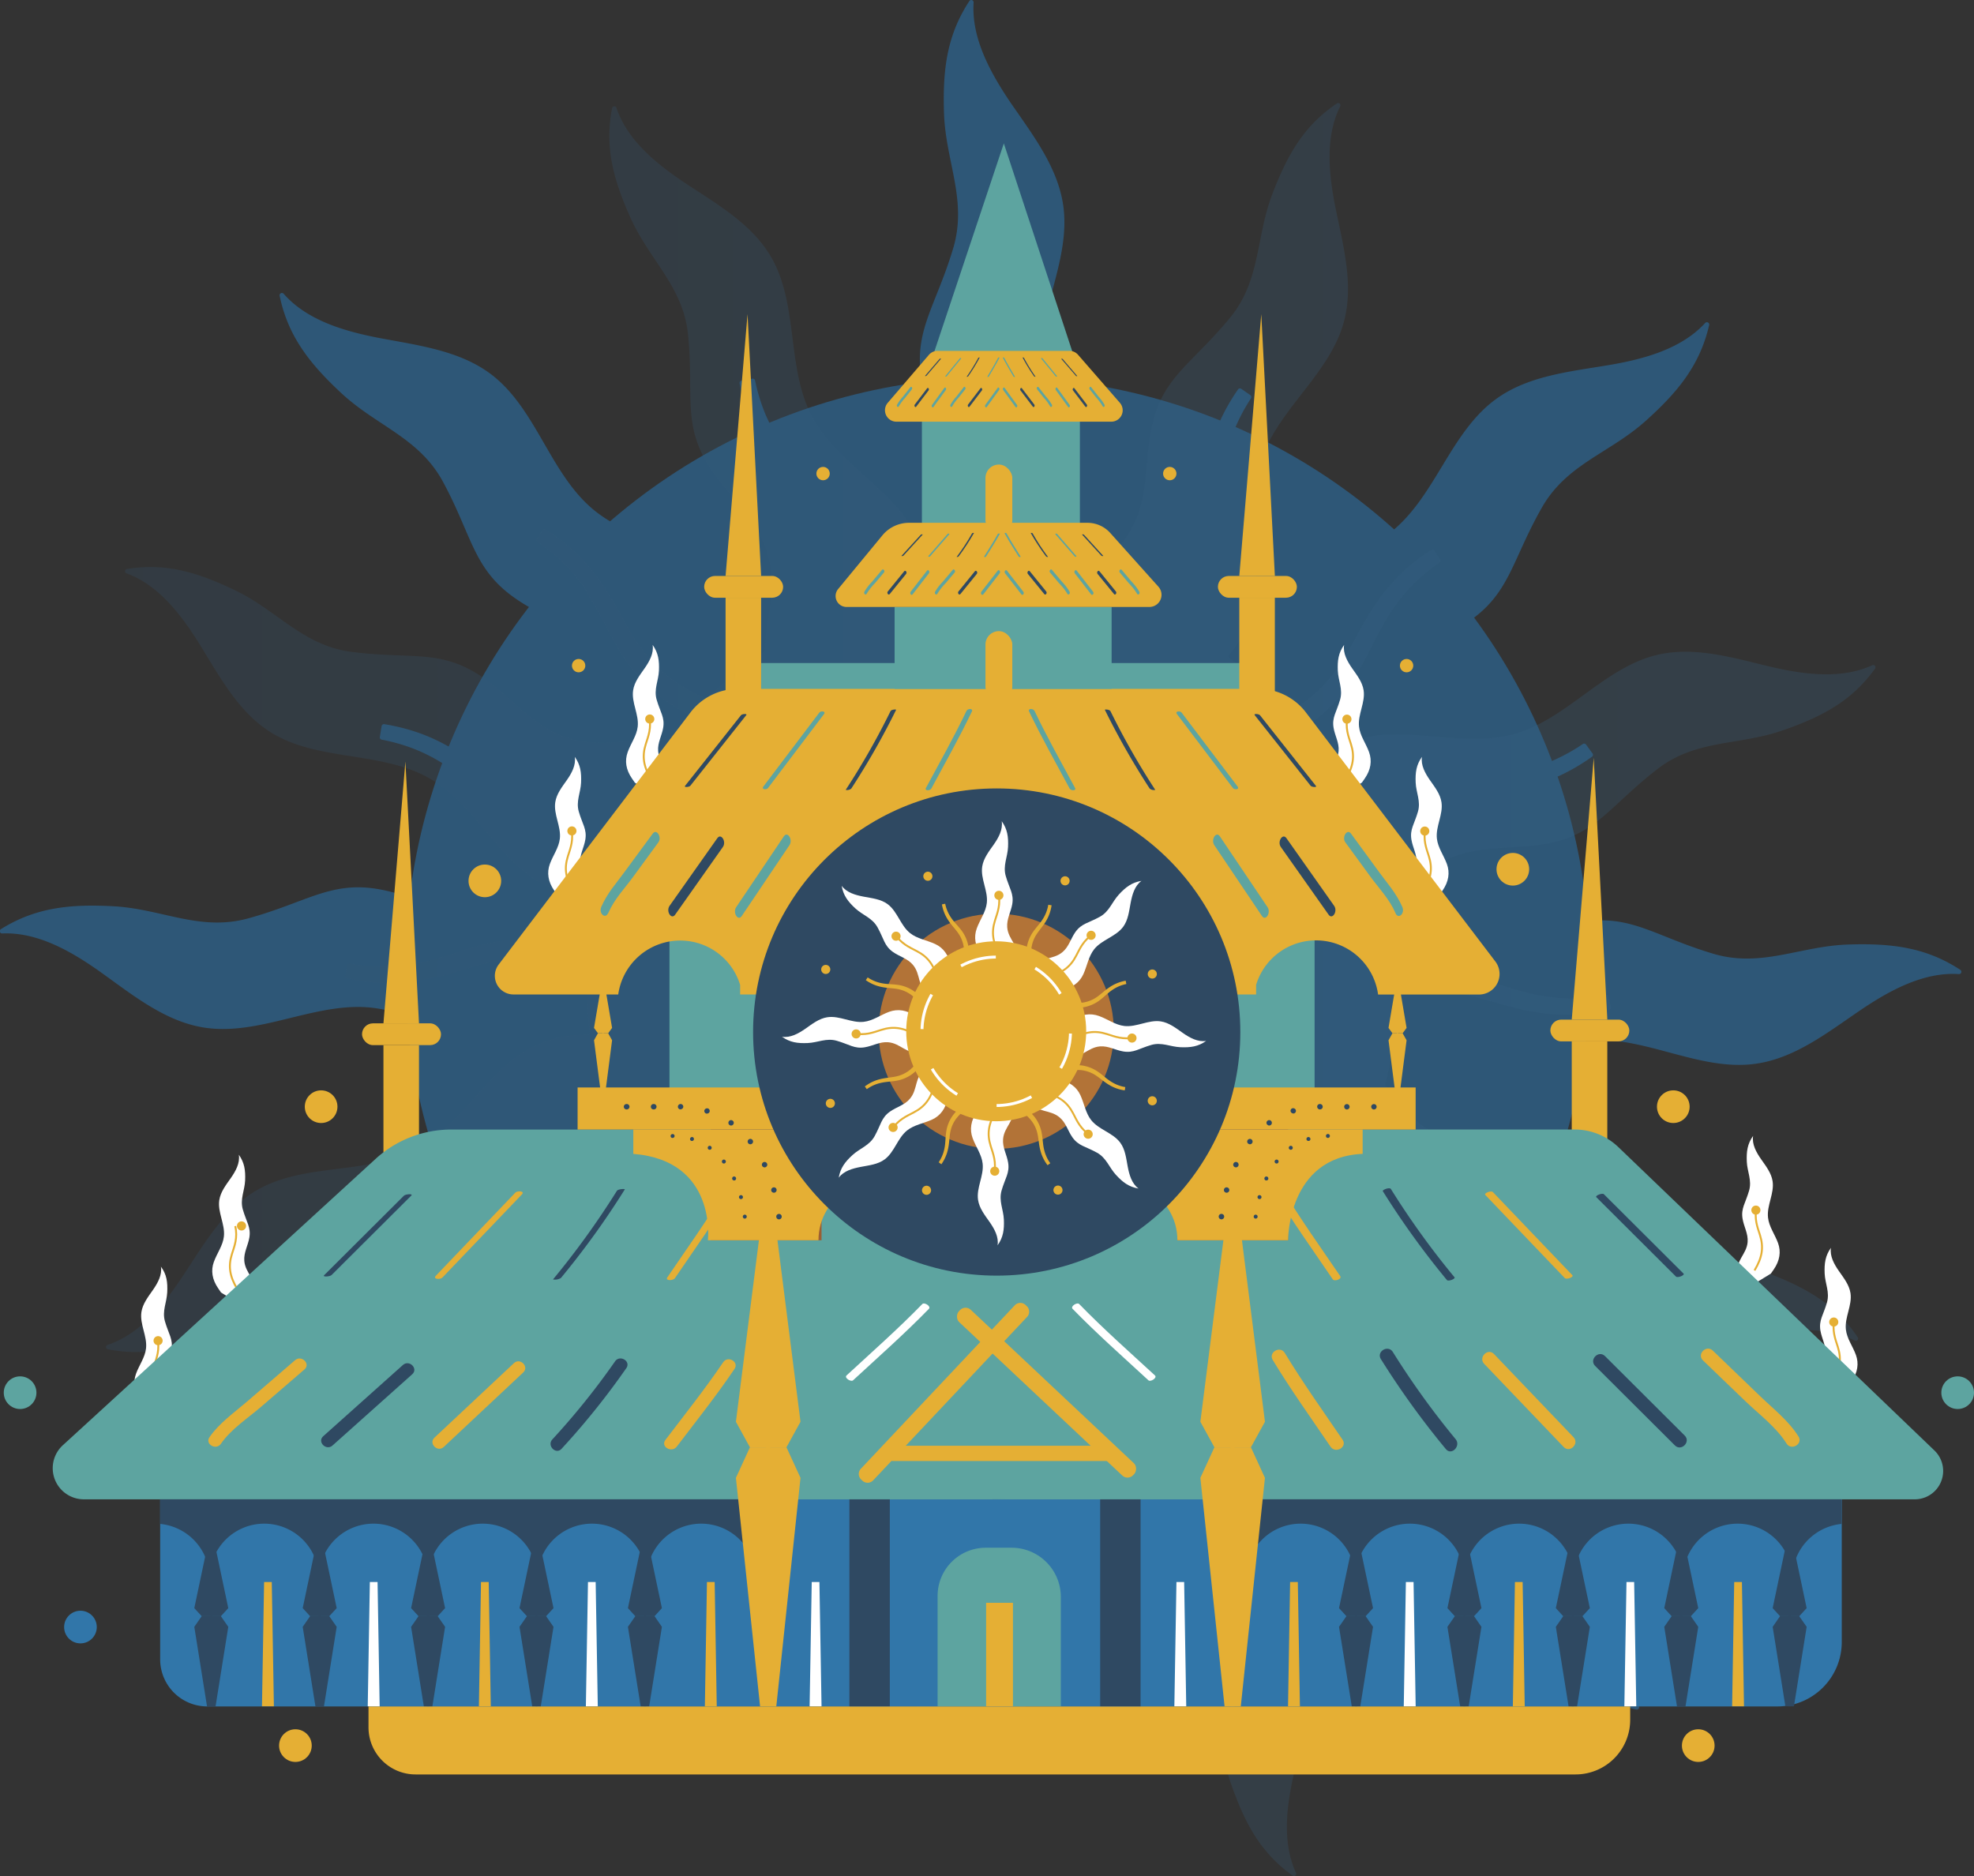 <svg xmlns="http://www.w3.org/2000/svg" xmlns:xlink="http://www.w3.org/1999/xlink" viewBox="0 0 670.84 637.59"><rect x="0" y="0" width="670.84" height="637.59" fill="#333333" stroke="none"/><defs><linearGradient id="linear-gradient" x1="36.03" y1="336.32" x2="637.38" y2="336.32" gradientUnits="userSpaceOnUse"><stop offset="0" stop-color="#335471"/><stop offset="1" stop-color="#396589"/></linearGradient></defs><title>Asset 4</title><g style="isolation:isolate"><g id="Layer_2" data-name="Layer 2"><g id="Layer_1-2" data-name="Layer 1"><circle cx="338.99" cy="329.44" r="201.3" style="fill:#2e5777"/><path d="M349.08,597.26c3.09-19.19-9-38.25-6.68-57.56,1.73-14.38,11.15-26.53,16.3-40.07a40.54,40.54,0,0,0,1.55-24.49.79.79,0,0,1,.63-1,142.86,142.86,0,0,0,22.65-5.64.8.8,0,0,1,.83.2q1.8,1.9,3.42,3.94a50.59,50.59,0,0,1,6.36,10.26A55.19,55.19,0,0,1,398,494.49c.19,1,.41,2,.59,3l.45,3.07.79,6.42c.26,2.16.56,4.35.9,6.54s.76,4.39,1.28,6.58A66.54,66.54,0,0,0,406.34,533a67.46,67.46,0,0,0,5.27,9.26,2.78,2.78,0,0,0,3.92.7h0a2.6,2.6,0,0,0,.66-3.53,60.76,60.76,0,0,1-4.67-8.75,60,60,0,0,1-3.65-11.8c-.43-2-.74-4.09-1-6.17s-.5-4.19-.69-6.33l-.61-6.47-.4-3.35c-.16-1.12-.37-2.23-.55-3.35A62.62,62.62,0,0,0,400.65,480a58.39,58.39,0,0,0-6.93-11.93c-.46-.6-.92-1.2-1.4-1.79a.79.79,0,0,1,.31-1.22,142,142,0,0,0,16.8-8.36.8.8,0,0,1,.61-.07c8.36,2.49,17.54,4.14,25.46,11.05,10,8.7,12.64,21.25,20,31.9,9.52,13.7,20.55,14.37,38.49,24.56,14.88,8.45,18.45,23,29.49,35.3,9.92,11.06,19.07,18.46,32.58,21.57a.79.79,0,0,0,.71-1.36c-8.9-8.15-12.36-21-14.38-33.13-2.19-13.13-3.61-27.06-11.41-37.85-11.39-15.76-33.41-20.69-45.42-36-9-11.39-10.88-26.64-16.82-39.86A40.48,40.48,0,0,0,455,416a.79.79,0,0,1-.2-1.1q3-4.37,5.73-8.91a.78.78,0,0,1,1.13-.24h0a58,58,0,0,0,12,6.74,61.71,61.71,0,0,0,13.18,3.73c1.12.17,2.24.36,3.36.5l3.36.35,6.47.5q3.21.25,6.34.6c2.08.25,4.16.53,6.19.93a58.22,58.22,0,0,1,20.65,8,2.67,2.67,0,0,0,3.58-.77h0a2.71,2.71,0,0,0-.75-3.81,66.23,66.23,0,0,0-9.39-5.16,65.39,65.39,0,0,0-12.88-4.16c-2.2-.5-4.4-.86-6.6-1.19s-4.38-.57-6.54-.8l-6.44-.68-3.08-.41c-1-.15-2-.36-3-.54A54.86,54.86,0,0,1,476.44,406a51.06,51.06,0,0,1-10.35-6.2l-1-.8a.78.78,0,0,1-.2-1,141.25,141.25,0,0,0,10.34-26.9.79.79,0,0,1,.94-.56,40.44,40.44,0,0,0,22.62-1.49c13.64-4.86,26-14,40.41-15.43,19.35-1.91,38.15,10.59,57.41,7.91,13.18-1.83,24.23-10.44,35.22-17.94,10.13-6.91,21.83-13.33,33.87-12.54a.79.79,0,0,0,.49-1.45c-11.59-7.6-23.27-9.09-38.11-8.6-16.53.55-29.5,8-45.89,3.12-19.78-5.9-27.89-13.41-44.37-10.8-12.81,2-23.71,8.78-36.9,7.59-8.81-.79-15.55-4.8-22-8.63a.79.79,0,0,1-.37-.55,142.76,142.76,0,0,0-7.86-29.49.78.78,0,0,1,.26-.91,50.05,50.05,0,0,1,9.1-5.47A55,55,0,0,1,491.6,272c1-.19,2-.41,3-.59l3.08-.45,6.42-.79c2.16-.26,4.35-.56,6.53-.9s4.39-.76,6.58-1.29a65.93,65.93,0,0,0,12.82-4.36,68.56,68.56,0,0,0,11-6.45.79.79,0,0,0,.18-1.1L539,253.05a.8.8,0,0,0-1.09-.19,62.08,62.08,0,0,1-10.18,5.62,61.1,61.1,0,0,1-11.8,3.65c-2,.43-4.09.74-6.17,1s-4.2.5-6.34.69l-6.46.61-3.35.4c-1.12.16-2.24.37-3.35.55a62.71,62.71,0,0,0-13.13,3.94,57.62,57.62,0,0,0-8.88,4.8.78.78,0,0,1-1.14-.33A142.16,142.16,0,0,0,457,255.6a.76.76,0,0,1-.09-.64c2.26-7.94,4.11-16.5,10.6-23.93,8.7-10,21.25-12.64,31.9-20,13.7-9.52,14.37-20.55,24.56-38.49,8.45-14.88,23-18.46,35.3-29.5,11.06-9.91,18.46-19.06,21.57-32.57a.79.79,0,0,0-1.35-.71c-8.16,8.9-21,12.36-33.14,14.38-13.13,2.19-27.06,3.61-37.85,11.41-15.76,11.38-20.69,33.41-36,45.42-11.39,8.94-26.64,10.88-39.85,16.81a40.48,40.48,0,0,0-17.74,15.14.79.79,0,0,1-1.08.24q-4.62-2.93-9.4-5.45a.79.79,0,0,1-.28-1.14,58.26,58.26,0,0,0,5.46-10.18,63,63,0,0,0,3.73-13.19c.16-1.12.36-2.23.5-3.35l.35-3.36.5-6.47q.24-3.21.59-6.34c.26-2.09.54-4.16.93-6.19a60.86,60.86,0,0,1,3.46-11.85,63.22,63.22,0,0,1,5.46-10.27.78.78,0,0,0-.2-1.08l-3.1-2.14a.78.78,0,0,0-1.09.19,68,68,0,0,0-6.28,11.06,66.74,66.74,0,0,0-4.16,12.88c-.49,2.19-.85,4.4-1.18,6.59s-.58,4.39-.8,6.55l-.68,6.44-.41,3.08c-.16,1-.36,2-.54,3a55.36,55.36,0,0,1-3.63,11.61,50.66,50.66,0,0,1-5.84,9.88l-.95.24A142.72,142.72,0,0,0,370,194.82a.78.78,0,0,1-.57-1,40.64,40.64,0,0,0-.59-26.06c-4.85-13.65-14-26-15.42-40.41C351.53,108,364,89.2,361.35,70c-1.83-13.19-10.45-24.24-18-35.23C336.49,24.59,330.08,12.89,330.87.85a.79.79,0,0,0-1.45-.49c-7.61,11.59-9.1,23.27-8.61,38.11.55,16.53,8,29.5,3.13,45.89-5.91,19.77-13.41,27.89-10.81,44.37,2,12.8,8.78,23.71,7.59,36.9-1.05,11.67-7.76,19.72-12.19,28.23a.77.77,0,0,1-.53.4,143.18,143.18,0,0,0-14.54,3.91.79.79,0,0,1-1-.63c0-.26-.07-.51-.11-.77a58.67,58.67,0,0,0-3.71-13.28,62.72,62.72,0,0,0-6.66-12c-.67-.91-1.33-1.83-2-2.73l-2.12-2.62-4.21-4.94c-1.39-1.64-2.74-3.27-4.05-4.92s-2.56-3.32-3.71-5a60,60,0,0,1-5.91-10.84,63.32,63.32,0,0,1-3.38-11.13.78.78,0,0,0-.9-.62l-3.7.67a.78.78,0,0,0-.64.91,67.69,67.69,0,0,0,3.35,12.26,66.51,66.51,0,0,0,6.14,12.07c1.2,1.9,2.5,3.72,3.81,5.51s2.69,3.51,4.06,5.2l4.05,5,1.89,2.47c.61.83,1.17,1.69,1.76,2.54A55.12,55.12,0,0,1,282,186.13a51.24,51.24,0,0,1,2.92,11.71c.11.9.21,1.81.28,2.71a.79.79,0,0,1-.49.8,141.1,141.1,0,0,0-21.94,11.09.8.8,0,0,1-1.14-.36A41,41,0,0,0,241.31,191c-13.09-6.22-28.29-8.48-39.49-17.67-15-12.33-19.48-34.46-35-46.18-10.62-8-24.52-9.75-37.6-12.22-12-2.28-24.86-6-32.82-15.09a.79.79,0,0,0-1.37.68c2.82,13.57,10,22.88,20.87,33,12.08,11.3,26.53,15.19,34.66,30.25,9.8,18.15,10.23,29.19,23.73,39,10.48,7.62,23,10.56,31.46,20.72s8.59,22,12.49,31.86a.75.75,0,0,1-.07.71,141.7,141.7,0,0,0-11.89,22.54.79.79,0,0,1-.73.48,64.31,64.31,0,0,1-6.81-.38A50.9,50.9,0,0,1,187,276a55.63,55.63,0,0,1-10.88-5.45c-.85-.58-1.72-1.13-2.56-1.73L171,267l-5.1-4c-1.71-1.34-3.48-2.67-5.27-4s-3.64-2.56-5.57-3.73a65.87,65.87,0,0,0-12.16-6,68.9,68.9,0,0,0-12.31-3.16.79.79,0,0,0-.9.66l-.61,3.7a.78.78,0,0,0,.63.9,62.55,62.55,0,0,1,11.18,3.21,60.08,60.08,0,0,1,10.94,5.74c1.74,1.12,3.42,2.36,5.1,3.62s3.32,2.61,5,4l5,4.13,2.66,2.08c.91.68,1.85,1.32,2.77,2a61.69,61.69,0,0,0,12.08,6.47,58.19,58.19,0,0,0,13.34,3.51c1.46.2,2.92.36,4.38.47a.77.77,0,0,1,.69,1c-1,2.86-1.84,5.74-2.62,8.63a.77.77,0,0,1-.51.54c-10.81,3.57-19.83,12.9-34,13.86-13.21.9-24-6.08-36.72-8.38-16.43-3-24.7,4.37-44.59,9.85-16.5,4.55-29.3-3.2-45.82-4.1-14.83-.81-26.53.43-38.29,7.78a.79.79,0,0,0,.46,1.46c12.05-.53,23.62,6.13,33.6,13.26,10.83,7.73,21.69,16.58,34.83,18.7,19.19,3.09,38.26-9,57.56-6.68,14.38,1.73,26.53,11.14,40.07,16.29a41.12,41.12,0,0,0,29.72-.06.79.79,0,0,1,1,.59,143.15,143.15,0,0,0,4.05,16.49.77.77,0,0,1-.71,1c-2.37.13-4.75.37-7.12.74a57.87,57.87,0,0,0-13.28,3.71,62.42,62.42,0,0,0-12,6.66c-.91.67-1.84,1.32-2.73,2l-2.63,2.12-4.94,4.22c-1.63,1.39-3.26,2.73-4.91,4.05s-3.32,2.56-5,3.71a61.61,61.61,0,0,1-10.84,5.91,62.71,62.71,0,0,1-11.13,3.37.79.79,0,0,0-.62.91l.67,3.7a.78.78,0,0,0,.91.64,68.74,68.74,0,0,0,12.26-3.35,66.1,66.1,0,0,0,12.06-6.14c1.91-1.2,3.72-2.5,5.51-3.82s3.51-2.68,5.2-4.05l5-4.06,2.48-1.88c.83-.61,1.69-1.17,2.53-1.76a54.94,54.94,0,0,1,10.8-5.62A51,51,0,0,1,195,385.08a64.49,64.49,0,0,1,9.24-.49.78.78,0,0,1,.72.5,141.65,141.65,0,0,0,8.56,18.17.78.78,0,0,1-.39,1.11,41.23,41.23,0,0,0-22.27,20.85c-6.22,13.08-8.48,28.29-17.67,39.48-12.33,15-34.46,19.49-46.18,35-8,10.62-9.75,24.52-12.22,37.6-2.28,12.05-6,24.86-15.09,32.81a.79.79,0,0,0,.68,1.37c13.58-2.82,22.89-10,33-20.86,11.31-12.08,15.19-26.54,30.25-34.66,18.16-9.8,29.2-10.23,39-23.73,7.63-10.48,10.56-23,20.72-31.46,9.52-7.95,20.65-8.55,30.17-11.87a.81.81,0,0,1,.72.11,142,142,0,0,0,21.56,12.89.78.78,0,0,1,.44.69,64,64,0,0,1-.36,8.66A50.83,50.83,0,0,1,273.13,483a54.62,54.62,0,0,1-5.45,10.89c-.57.85-1.13,1.72-1.72,2.56l-1.84,2.5-4,5.11c-1.34,1.71-2.67,3.47-4,5.26s-2.56,3.65-3.73,5.57a66.49,66.49,0,0,0-5.95,12.16,69,69,0,0,0-3.16,12.32.78.78,0,0,0,.65.9l3.71.61a.79.79,0,0,0,.9-.63,63.71,63.71,0,0,1,3.2-11.19,61.26,61.26,0,0,1,5.74-10.93c1.13-1.74,2.37-3.43,3.63-5.1s2.61-3.32,4-5l4.13-5,2.08-2.66c.67-.9,1.31-1.84,2-2.76a62.52,62.52,0,0,0,6.47-12.08,58.17,58.17,0,0,0,3.5-13.34c.26-1.86.44-3.73.55-5.59a.79.79,0,0,1,1.08-.69q6.33,2.52,12.82,4.41a.78.78,0,0,1,.49.43c4.19,9.16,11.45,17.61,12.29,30,.9,13.21-6.09,24-8.39,36.72-2.95,16.43,4.37,24.7,9.86,44.59" style="fill:#2e5777"/><g style="opacity:0.25;mix-blend-mode:multiply"><path d="M248.71,574.51c9.93-16,6.28-37.46,15.56-53.8,6.92-12.17,19.85-19.48,29.5-29.62a39.15,39.15,0,0,0,10.54-21.25.75.75,0,0,1,.93-.62,137.62,137.62,0,0,0,22.29,3.43.76.76,0,0,1,.66.49c.6,1.59,1.13,3.18,1.58,4.8a49,49,0,0,1,1.83,11.52,52.81,52.81,0,0,1-.92,11.73c-.2,1-.38,1.95-.61,2.92l-.74,2.91-1.7,6c-.58,2-1.13,4.08-1.64,6.16s-1,4.2-1.31,6.34a64.06,64.06,0,0,0-.9,13.06A64.83,64.83,0,0,0,325,548.82a2.69,2.69,0,0,0,3.23,2.09h0a2.52,2.52,0,0,0,1.92-2.9,59.13,59.13,0,0,1-.9-9.55,57.91,57.91,0,0,1,1.16-11.87c.37-2,.87-3.93,1.39-5.89s1.12-3.92,1.75-5.9l1.87-6,.9-3.14c.27-1.05.5-2.13.76-3.19a59.62,59.62,0,0,0,1.39-13.17,56.06,56.06,0,0,0-1.72-13.22c-.17-.71-.37-1.41-.57-2.12a.76.76,0,0,1,.73-1A136,136,0,0,0,355,471.83a.8.8,0,0,1,.58.17c6.52,5.34,14.09,10.25,18.56,19.36,5.64,11.48,3.32,23.67,5.93,35.92,3.37,15.77,12.95,20.49,25.13,36.28,10.1,13.09,7.86,27.37,13.09,42.48,4.7,13.57,10.09,23.58,21,31.4a.76.76,0,0,0,1.13-.94c-4.88-10.59-3.15-23.37-.42-34.9,2.95-12.52,6.89-25.47,4-38-4.26-18.3-22-30.93-27-49.05-3.72-13.49.26-27.81-.09-41.8a39.11,39.11,0,0,0-6-20.2.75.75,0,0,1,.23-1.05q4.35-2.76,8.43-5.8a.77.77,0,0,1,1.11.21h0a56.62,56.62,0,0,0,8.2,10.51,59.69,59.69,0,0,0,10.36,8.25c.93.57,1.86,1.16,2.8,1.7L444.8,468l5.58,2.86c1.85.95,3.65,1.91,5.43,2.9s3.51,2,5.17,3.15A56.13,56.13,0,0,1,476.4,491.7a2.58,2.58,0,0,0,3.48.65h0a2.63,2.63,0,0,0,.76-3.68,65,65,0,0,0-6.45-8.11,63.79,63.79,0,0,0-9.92-8.52c-1.77-1.26-3.6-2.41-5.44-3.52s-3.69-2.15-5.53-3.16l-5.48-3-2.6-1.52c-.85-.52-1.67-1.08-2.51-1.62a53.31,53.31,0,0,1-9-7.58,49.11,49.11,0,0,1-6.91-9.39c-.21-.36-.41-.73-.61-1.1a.77.77,0,0,1,.18-.94,136.56,136.56,0,0,0,19.28-20.1.76.76,0,0,1,1-.15,39.13,39.13,0,0,0,20.72,7.12c14,.78,28.4-2.76,41.78,1.36,18,5.53,30,23.7,48.21,28.51,12.43,3.29,25.5-.25,38.1-2.83,11.61-2.37,24.44-3.71,34.87,1.49a.77.77,0,0,0,1-1.11c-7.49-11.11-17.34-16.8-30.75-21.91-14.94-5.69-29.29-3.88-42.07-14.37C543.13,405.55,538.7,395.83,523,392c-12.17-3-24.42-1-35.73-7-7.55-4-12.06-10.1-16.37-15.92a.73.73,0,0,1-.12-.62,137.49,137.49,0,0,0,4-29.22.77.77,0,0,1,.58-.72A48.37,48.37,0,0,1,485.56,337a52.76,52.76,0,0,1,11.73.92c1,.2,1.95.38,2.92.61l2.91.74,6,1.7c2,.58,4.09,1.12,6.16,1.64s4.2,1,6.35,1.31a64,64,0,0,0,13.05.9,66,66,0,0,0,12.17-1.65.76.76,0,0,0,.57-.91l-.8-3.55a.76.76,0,0,0-.89-.57,60.5,60.5,0,0,1-11.18,1.2,57.94,57.94,0,0,1-11.88-1.16c-2-.37-3.93-.87-5.89-1.39s-3.92-1.12-5.9-1.75l-6-1.88-3.14-.89c-1-.27-2.13-.51-3.19-.76a59.62,59.62,0,0,0-13.17-1.39,54.41,54.41,0,0,0-9.7.95.76.76,0,0,1-.91-.72,135,135,0,0,0-2.2-20,.76.76,0,0,1,.15-.6c5-6.24,9.84-13.17,18.4-17.37,11.49-5.64,23.67-3.32,35.92-5.94,15.77-3.36,20.49-12.94,36.28-25.12,13.09-10.1,27.38-7.86,42.48-13.09,13.57-4.7,23.58-10.09,31.4-21a.76.76,0,0,0-.94-1.14c-10.59,4.88-23.37,3.16-34.9.43-12.52-3-25.47-6.9-38-4-18.3,4.26-30.93,22.05-49,27-13.5,3.72-27.82-.26-41.81.09a39.08,39.08,0,0,0-21.46,6.86.77.77,0,0,1-1.06-.19c-2-2.88-4.13-5.68-6.33-8.37a.76.76,0,0,1,.17-1.12,55.73,55.73,0,0,0,8.67-7,59.62,59.62,0,0,0,8.25-10.35c.57-.94,1.16-1.86,1.7-2.8l1.57-2.86,2.87-5.59c.94-1.84,1.91-3.65,2.89-5.43s2-3.5,3.15-5.17a58.37,58.37,0,0,1,7.51-9.26,60.51,60.51,0,0,1,8.71-7.12.75.75,0,0,0,.21-1l-1.95-3.06a.76.76,0,0,0-1.05-.23,66.21,66.21,0,0,0-9.73,7.5,63.86,63.86,0,0,0-8.52,9.93c-1.26,1.77-2.4,3.6-3.52,5.43s-2.15,3.7-3.16,5.54l-3,5.48-1.52,2.59c-.52.85-1.08,1.67-1.62,2.51a52.92,52.92,0,0,1-7.58,9,48.51,48.51,0,0,1-8.89,6.63l-.94-.14a136.49,136.49,0,0,0-20.1-17.71.77.77,0,0,1-.14-1.11,39.19,39.19,0,0,0,9.22-23.44c.78-14-2.76-28.41,1.36-41.78,5.53-18,23.7-30,28.51-48.21,3.29-12.43-.25-25.5-2.83-38.1-2.37-11.61-3.71-24.44,1.49-34.87a.76.76,0,0,0-1.11-1c-11.11,7.49-16.8,17.34-21.91,30.75C426.7,80.87,428.51,95.22,418,108c-12.66,15.41-22.38,19.84-26.22,35.5-3,12.17-1,24.41-7,35.72-5.3,10-14.29,14.68-21.42,20.61a.78.78,0,0,1-.62.16,136.49,136.49,0,0,0-14.42-2,.77.77,0,0,1-.68-.95c.07-.24.13-.48.19-.72a56.61,56.61,0,0,0,1.66-13.23A60.18,60.18,0,0,0,348,170c-.26-1.06-.5-2.13-.78-3.19l-.9-3.13-1.91-6q-.94-3-1.78-5.89c-.53-2-1-3.92-1.42-5.88A58.67,58.67,0,0,1,340,134a60.25,60.25,0,0,1,1.15-11.18.76.76,0,0,0-.58-.89l-3.55-.79a.75.75,0,0,0-.9.57,65.33,65.33,0,0,0-1.6,12.18,63.94,63.94,0,0,0,1,13c.36,2.14.84,4.25,1.34,6.34s1.08,4.13,1.67,6.15l1.73,6,.76,2.9c.23,1,.41,2,.62,2.92a53.38,53.38,0,0,1,1,11.72,49,49,0,0,1-1.77,11.53c-.24.85-.49,1.69-.77,2.52a.76.76,0,0,1-.73.53,136.32,136.32,0,0,0-23.7,1.68.76.76,0,0,1-.88-.74,39.61,39.61,0,0,0-10.24-26.37c-9.34-10.43-22-18.13-28.59-30.51-8.78-16.61-4.48-38-13.92-54.24-6.47-11.12-18.21-17.85-28.94-24.94-9.89-6.54-19.91-14.66-23.61-25.72a.76.76,0,0,0-1.47.1c-2.57,13.15.37,24.14,6.24,37.23,6.55,14.59,18,23.46,19.59,39.92,1.95,19.84-1.8,29.84,6.56,43.64,6.49,10.71,16.53,18,20.3,30.22s-.57,22.81-.78,33.06a.74.74,0,0,1-.33.62,136.51,136.51,0,0,0-19,15.63.76.76,0,0,1-.83.17,62.47,62.47,0,0,1-5.93-2.89,49.33,49.33,0,0,1-9.45-6.83,53.46,53.46,0,0,1-7.67-8.93c-.54-.83-1.11-1.65-1.64-2.49l-1.54-2.58-3.06-5.45q-1.54-2.76-3.21-5.51c-1.13-1.83-2.29-3.65-3.57-5.41a65,65,0,0,0-8.61-9.85,66.19,66.19,0,0,0-9.8-7.41.76.76,0,0,0-1,.24l-1.92,3.08a.77.77,0,0,0,.22,1,60.45,60.45,0,0,1,8.77,7,58.45,58.45,0,0,1,7.6,9.2C200,202.25,201,204,202,205.73s2,3.57,3,5.41l2.92,5.55,1.59,2.85c.56.94,1.15,1.86,1.73,2.79a59.73,59.73,0,0,0,8.35,10.28,56.19,56.19,0,0,0,10.58,8.11c1.22.73,2.47,1.41,3.73,2.06a.76.76,0,0,1,.23,1.18q-2.9,3.27-5.57,6.71a.74.74,0,0,1-.65.29c-11-.86-22.49,4.09-35.44-.33-12.11-4.14-19.08-14.39-29.6-21.2-13.53-8.78-23.64-5.34-43.42-7.89-16.4-2.11-24.91-13.8-39.3-20.79-12.91-6.26-23.81-9.53-37-7.37a.76.76,0,0,0-.14,1.47c10.94,4,18.76,14.29,25,24.38,6.76,10.94,13.13,22.88,24.05,29.68,16,9.93,37.46,6.28,53.8,15.56,12.17,6.92,19.48,19.85,29.63,29.5A39.7,39.7,0,0,0,201.94,305a.76.76,0,0,1,.72.92,137.53,137.53,0,0,0-2.55,16.2.77.77,0,0,1-1,.65,64.84,64.84,0,0,0-6.62-2,56.61,56.61,0,0,0-13.23-1.66,60.25,60.25,0,0,0-13.16,1.46c-1.06.26-2.13.49-3.18.77l-3.14.91-6,1.91q-3,.94-5.89,1.78c-2,.52-3.92,1-5.88,1.41a58,58,0,0,1-11.87,1.22A61.2,61.2,0,0,1,119,327.44a.75.75,0,0,0-.89.58l-.79,3.54a.76.76,0,0,0,.57.91,66.17,66.17,0,0,0,12.18,1.6,63.94,63.94,0,0,0,13.05-1c2.15-.36,4.25-.84,6.34-1.34s4.13-1.09,6.15-1.67l6-1.73,2.9-.76c1-.23,2-.41,2.92-.62a52.78,52.78,0,0,1,11.72-1,49,49,0,0,1,11.53,1.77,61.75,61.75,0,0,1,8.42,3,.76.76,0,0,1,.45.72,138.67,138.67,0,0,0,.84,19.39.76.76,0,0,1-.76.85A39.79,39.79,0,0,0,172,362c-10.43,9.34-18.13,22-30.51,28.59-16.61,8.78-38,4.48-54.24,13.92C76.09,411,69.36,422.74,62.27,433.47c-6.53,9.89-14.66,19.91-25.71,23.61a.76.76,0,0,0,.09,1.47c13.15,2.57,24.14-.37,37.24-6.25,14.59-6.54,23.45-18,39.91-19.58,19.85-2,29.85,1.79,43.64-6.56,10.71-6.5,18-16.53,30.23-20.3,11.45-3.52,21.59.1,31.32.7a.78.78,0,0,1,.6.36A136.26,136.26,0,0,0,234,426.47a.76.76,0,0,1,.14.79,63,63,0,0,1-3.56,7.57,49.09,49.09,0,0,1-6.83,9.46A53.4,53.4,0,0,1,214.8,452c-.83.55-1.64,1.11-2.49,1.64l-2.58,1.54-5.45,3.07c-1.84,1-3.68,2.1-5.51,3.2s-3.64,2.3-5.41,3.58a63.34,63.34,0,0,0-9.84,8.61,66,66,0,0,0-7.42,9.79.77.77,0,0,0,.24,1.05l3.08,1.93a.76.76,0,0,0,1-.23,61.55,61.55,0,0,1,7-8.77,58.45,58.45,0,0,1,9.2-7.6c1.66-1.13,3.39-2.16,5.14-3.19s3.57-2,5.41-2.95l5.56-2.92,2.84-1.59c.94-.55,1.86-1.15,2.79-1.72A59.82,59.82,0,0,0,228.71,449a56.19,56.19,0,0,0,8.11-10.58c.93-1.56,1.79-3.16,2.58-4.78a.76.76,0,0,1,1.22-.21q4.69,4.61,9.78,8.73a.75.75,0,0,1,.28.56c.3,9.73,3.61,20-.25,31.3-4.14,12.11-14.39,19.09-21.21,29.6-8.77,13.53-5.33,23.64-7.88,43.42" style="fill:url(#linear-gradient)"/></g><polygon points="300.73 493.94 336.5 456.13 378.89 493.94 300.73 493.94" style="fill:#3176a9"/><path d="M463.79,264.59c2.07-3,2.54-6,1.46-9s-3.07-5.55-3.4-8.64c-.46-4.15,2.18-8.21,1.56-12.34-.42-2.83-2.3-5.18-3.93-7.52s-3.15-5.09-2.7-7.91c-1.94,2.7-2.29,5.34-2.14,8.76s1.79,6.32.77,9.85c-1.22,4.26-2.81,6-2.21,9.55.46,2.74,1.94,5.07,1.71,7.9-.34,4.32-4.31,6.37-3.15,10.55l5.28,3.72,5.78-3.53Z" style="fill:#fff"/><path d="M457.26,264.92c2.68-4.48,3.15-7.91,1.85-12-.9-2.84-2-5.5-1.14-9.51" style="fill:none;stroke:#e5af34;stroke-miterlimit:10;stroke-width:0.652px"/><circle cx="457.74" cy="244.38" r="1.55" transform="translate(-35.12 82.11) rotate(-9.87)" style="fill:#e5af34"/><path d="M490.25,302.63c2.07-3,2.54-6.06,1.46-9s-3.06-5.55-3.4-8.64c-.46-4.15,2.18-8.21,1.56-12.34-.42-2.83-2.3-5.18-3.93-7.52s-3.15-5.09-2.7-7.91c-1.94,2.7-2.29,5.34-2.14,8.76s1.79,6.32.78,9.85c-1.23,4.26-2.82,6-2.22,9.55.46,2.74,1.94,5.07,1.71,7.9-.34,4.32-4.31,6.37-3.15,10.55l5.28,3.72,5.78-3.53Z" style="fill:#fff"/><path d="M483.72,303c2.68-4.48,3.15-7.91,1.86-12-.9-2.84-2-5.5-1.15-9.51" style="fill:none;stroke:#e5af34;stroke-miterlimit:10;stroke-width:0.652px"/><circle cx="484.2" cy="282.41" r="1.55" transform="translate(-41.25 87.21) rotate(-9.87)" style="fill:#e5af34"/><path d="M602.78,431.44c2.07-3,2.54-6.06,1.46-9s-3.06-5.54-3.4-8.64c-.46-4.15,2.18-8.21,1.56-12.34-.42-2.82-2.29-5.17-3.93-7.52s-3.15-5.08-2.7-7.9c-1.94,2.69-2.29,5.34-2.14,8.76s1.79,6.31.78,9.84c-1.23,4.26-2.82,6-2.22,9.55.46,2.75,1.94,5.07,1.72,7.91-.35,4.32-4.32,6.37-3.16,10.55l5.28,3.72,5.78-3.53Z" style="fill:#fff"/><path d="M596.25,431.76c2.69-4.47,3.15-7.9,1.86-12-.9-2.84-2-5.5-1.15-9.51" style="fill:none;stroke:#e5af34;stroke-miterlimit:10;stroke-width:0.652px"/><circle cx="596.74" cy="411.22" r="1.55" transform="translate(-61.68 108.42) rotate(-9.87)" style="fill:#e5af34"/><path d="M629.24,469.47c2.07-3,2.54-6.06,1.47-9s-3.07-5.54-3.41-8.64c-.45-4.14,2.19-8.21,1.57-12.34-.43-2.82-2.3-5.17-3.94-7.52s-3.15-5.08-2.7-7.9c-1.94,2.69-2.29,5.34-2.14,8.76s1.79,6.31.78,9.84c-1.22,4.26-2.82,6-2.22,9.55.46,2.75,1.94,5.07,1.72,7.91-.34,4.32-4.32,6.37-3.16,10.55l5.28,3.72,5.78-3.53Z" style="fill:#fff"/><path d="M622.71,469.79c2.69-4.47,3.15-7.9,1.86-12-.9-2.84-2-5.5-1.15-9.51" style="fill:none;stroke:#e5af34;stroke-miterlimit:10;stroke-width:0.652px"/><circle cx="623.2" cy="449.25" r="1.55" transform="translate(-67.8 113.52) rotate(-9.87)" style="fill:#e5af34"/><path d="M214.78,264.59c-2.07-3-2.54-6-1.46-9s3.06-5.55,3.4-8.64c.46-4.15-2.18-8.21-1.56-12.34.42-2.83,2.3-5.18,3.93-7.52s3.15-5.09,2.7-7.91c1.94,2.7,2.29,5.34,2.14,8.76s-1.79,6.32-.78,9.85c1.23,4.26,2.82,6,2.22,9.55-.46,2.74-1.94,5.07-1.71,7.9.34,4.32,4.31,6.37,3.15,10.55l-5.28,3.72L215.75,266Z" style="fill:#fff"/><path d="M221.31,264.92c-2.68-4.48-3.15-7.91-1.86-12,.9-2.84,2-5.5,1.15-9.51" style="fill:none;stroke:#e5af34;stroke-miterlimit:10;stroke-width:0.652px"/><circle cx="220.83" cy="244.38" r="1.55" transform="translate(-57.8 420.03) rotate(-80.13)" style="fill:#e5af34"/><path d="M188.32,302.63c-2.07-3-2.54-6.06-1.46-9s3.06-5.55,3.4-8.64c.45-4.15-2.18-8.21-1.56-12.34.42-2.83,2.29-5.18,3.93-7.52s3.15-5.09,2.7-7.91c1.94,2.7,2.29,5.34,2.14,8.76s-1.79,6.32-.78,9.85c1.23,4.26,2.82,6,2.22,9.55-.46,2.74-1.94,5.07-1.72,7.9.35,4.32,4.32,6.37,3.16,10.55l-5.28,3.72L189.29,304Z" style="fill:#fff"/><path d="M194.85,303c-2.69-4.48-3.15-7.91-1.86-12,.9-2.84,2-5.5,1.15-9.51" style="fill:none;stroke:#e5af34;stroke-miterlimit:10;stroke-width:0.652px"/><circle cx="194.36" cy="282.41" r="1.55" transform="translate(-117.19 425.47) rotate(-80.13)" style="fill:#e5af34"/><path d="M74.15,437.85c-2.07-3-2.54-6.06-1.47-9s3.07-5.55,3.41-8.64c.45-4.15-2.19-8.22-1.57-12.34.43-2.83,2.3-5.18,3.94-7.53s3.15-5.08,2.7-7.9c1.94,2.7,2.29,5.34,2.14,8.76s-1.79,6.32-.78,9.85c1.22,4.25,2.81,6,2.22,9.55-.47,2.74-1.94,5.07-1.72,7.9.34,4.32,4.32,6.37,3.16,10.55L80.9,442.8l-5.78-3.53Z" style="fill:#fff"/><path d="M80.68,438.18c-2.69-4.48-3.15-7.91-1.86-12,.9-2.83,2-5.5,1.14-9.5" style="fill:none;stroke:#e5af34;stroke-miterlimit:10;stroke-width:0.652px"/><circle cx="80.19" cy="417.63" r="1.55" transform="matrix(0.17, -0.99, 0.99, 0.17, -345.01, 425.03)" style="fill:#e5af34"/><path d="M47.68,475.88c-2.06-3-2.53-6.06-1.46-9s3.07-5.55,3.41-8.64c.45-4.15-2.19-8.22-1.57-12.34.43-2.83,2.3-5.18,3.93-7.53s3.15-5.08,2.7-7.9c2,2.7,2.3,5.34,2.14,8.76s-1.79,6.32-.77,9.85c1.22,4.26,2.81,6,2.22,9.55-.47,2.74-1.94,5.07-1.72,7.9.34,4.32,4.32,6.37,3.16,10.55l-5.29,3.72-5.78-3.53Z" style="fill:#fff"/><path d="M54.21,476.21c-2.68-4.48-3.14-7.91-1.85-12,.9-2.83,2-5.5,1.14-9.5" style="fill:none;stroke:#e5af34;stroke-miterlimit:10;stroke-width:0.652px"/><circle cx="53.73" cy="455.66" r="1.55" transform="translate(-404.4 430.46) rotate(-80.13)" style="fill:#e5af34"/><path d="M125.19,579.89H554a0,0,0,0,1,0,0v4.59a18.57,18.57,0,0,1-18.57,18.57H141.23a16,16,0,0,1-16-16v-7.12A0,0,0,0,1,125.19,579.89Z" style="fill:#e5af34"/><polygon points="316.81 121.61 341.14 48.73 365.12 121.61 316.81 121.61" style="fill:#5da4a0"/><rect x="258.66" y="225.34" width="173.79" height="17.56" style="fill:#5da4a0"/><rect x="130.31" y="355.19" width="12.08" height="36.5" style="fill:#e5af34"/><rect x="123.03" y="347.79" width="26.84" height="7.4" rx="3.7" ry="3.7" style="fill:#e5af34"/><polygon points="130.31 347.79 137.77 258.8 142.39 347.79 130.31 347.79" style="fill:#e5af34"/><rect x="534.14" y="353.92" width="12.08" height="36.5" style="fill:#e5af34"/><rect x="526.87" y="346.52" width="26.84" height="7.4" rx="3.7" ry="3.7" style="fill:#e5af34"/><polygon points="534.14 346.52 541.61 257.54 546.23 346.52 534.14 346.52" style="fill:#e5af34"/><rect x="246.58" y="203.14" width="12.08" height="36.5" style="fill:#e5af34"/><rect x="421.16" y="203.14" width="12.08" height="36.5" style="fill:#e5af34"/><path d="M337.13,509.55H54.43V564a16,16,0,0,0,15.95,15.94H604a21.9,21.9,0,0,0,21.9-21.9V509.55Z" style="fill:#3176a9"/><rect x="227.51" y="268.6" width="219.24" height="110.76" style="fill:#5da4a0"/><path d="M28.49,509.55H337.13V383.88H153.32a38.05,38.05,0,0,0-25.71,10L21.35,491.17A10.58,10.58,0,0,0,28.49,509.55Z" style="fill:#5da4a0"/><path d="M218.67,530.24a18.44,18.44,0,0,1,1.07,6.15,18.44,18.44,0,0,1,1.06-6.15Z" style="fill:#2f4962"/><path d="M70.17,530.24a18.44,18.44,0,0,1,1.07,6.15,18.44,18.44,0,0,1,1.06-6.15Z" style="fill:#2f4962"/><path d="M107.3,530.24a18.69,18.69,0,0,1,1.06,6.15,18.69,18.69,0,0,1,1.06-6.15Z" style="fill:#2f4962"/><path d="M181.55,530.24a18.69,18.69,0,0,1,1.06,6.15,18.69,18.69,0,0,1,1.06-6.15Z" style="fill:#2f4962"/><path d="M144.42,530.24a18.44,18.44,0,0,1,1.07,6.15,18.44,18.44,0,0,1,1.06-6.15Z" style="fill:#2f4962"/><path d="M261.75,509.55H54.43v8.36a18.57,18.57,0,0,1,15.74,12.33H72.3a18.54,18.54,0,0,1,35,0h2.12a18.54,18.54,0,0,1,35,0h2.13a18.54,18.54,0,0,1,35,0h2.12a18.54,18.54,0,0,1,35,0h2.13a18.54,18.54,0,0,1,35,0h5.95Z" style="fill:#2f4962"/><path d="M657.44,493,550,389.87a21.47,21.47,0,0,0-14.89-6H375.38V382.3H310.79V508.65l32.36.9H650.77A9.64,9.64,0,0,0,657.44,493Z" style="fill:#5da4a0"/><rect x="260.37" y="388.22" width="157.84" height="121.32" style="fill:#5da4a0"/><path d="M75.07,490.68c3.43-5,9.24-8.76,13.76-12.66l14.64-12.61c2.19-1.88-1-5-3.16-3.17l-16.37,14.1c-4.38,3.77-9.42,7.28-12.74,12.08-1.65,2.37,2.23,4.61,3.87,2.26Z" style="fill:#e5af34"/><path d="M230,491.63c6.64-8.73,13.48-17.31,19.62-26.4,1.62-2.4-2.26-4.64-3.86-2.26-6.15,9.09-13,17.67-19.63,26.4-1.74,2.3,2.14,4.53,3.87,2.26Z" style="fill:#e5af34"/><path d="M190.86,492.36a256.74,256.74,0,0,0,22-27.41c1.62-2.39-2.26-4.64-3.86-2.26A250.33,250.33,0,0,1,187.7,489.2c-1.92,2.13,1.23,5.31,3.16,3.16Z" style="fill:#2f4962"/><path d="M150.81,491.75l27-25.31c2.11-2-1.06-5.14-3.16-3.17l-27,25.31c-2.11,2,1.06,5.13,3.16,3.17Z" style="fill:#e5af34"/><path d="M113,491.26l27.09-24.21c2.16-1.92-1-5.08-3.16-3.16L109.85,488.1c-2.15,1.92,1,5.08,3.16,3.16Z" style="fill:#2f4962"/><path d="M611.2,488.21c-3.31-5.33-8.57-9.41-13.05-13.73L582.07,459c-2.19-2.11-5.54,1.23-3.34,3.34l14.47,13.91c4.65,4.47,10.49,8.81,13.91,14.32,1.61,2.58,5.7.2,4.09-2.39Z" style="fill:#e5af34"/><path d="M456.25,489.28c-6.65-9.76-13.51-19.37-19.63-29.47-1.58-2.6-5.67-.23-4.09,2.39,6.12,10.1,13,19.71,19.63,29.46,1.71,2.5,5.81.14,4.09-2.38Z" style="fill:#e5af34"/><path d="M494.68,489.11a276.62,276.62,0,0,1-21.33-29.61c-1.58-2.6-5.67-.22-4.08,2.39a283.87,283.87,0,0,0,22.07,30.56c1.9,2.37,5.23-1,3.34-3.34Z" style="fill:#2f4962"/><path d="M534.73,488.42q-13.51-14.12-27-28.24c-2.11-2.21-5.45,1.14-3.34,3.34q13.51,14.13,27,28.24c2.11,2.21,5.45-1.14,3.34-3.34Z" style="fill:#e5af34"/><path d="M572.53,487.88l-27.09-27c-2.16-2.15-5.5,1.19-3.34,3.35l27.09,27c2.15,2.15,5.5-1.19,3.34-3.35Z" style="fill:#2f4962"/><path d="M229.38,434.38C236,424.62,242.9,415,249,404.91c.76-1.25-2-1.2-2.6-.24-6.12,10.1-13,19.71-19.63,29.47-.81,1.18,2,1.16,2.6.24Z" style="fill:#e5af34"/><path d="M190.63,434.32a281,281,0,0,0,21.7-30.09c.16-.26-2.29-.17-2.7.5a281,281,0,0,1-21.7,30.09,3.77,3.77,0,0,0,2.7-.5Z" style="fill:#2f4962"/><path d="M150.35,434.18q13.52-14.13,27-28.24c1.14-1.2-1.52-1.35-2.24-.6q-13.52,14.13-27,28.24c-1.14,1.2,1.52,1.35,2.24.6Z" style="fill:#e5af34"/><path d="M112.69,433.32l27.09-27c.72-.71-2-.51-2.52.05l-27.09,27c-.71.71,2,.5,2.52-.05Z" style="fill:#2f4962"/><path d="M455.47,433.71c-6.65-9.76-13.51-19.36-19.62-29.47-.51-.83-3.17.07-2.54,1.1,6.12,10.11,13,19.71,19.63,29.47.55.81,3.21-.12,2.53-1.1Z" style="fill:#e5af34"/><path d="M392.5,467.45c-8.68-8-17.53-15.81-25.76-24.28-.68-.69-3.07.78-2.23,1.65,8.24,8.46,17.09,16.27,25.77,24.28.72.66,3.09-.84,2.22-1.65Z" style="fill:#fff"/><path d="M287.69,467.45c8.67-8,17.52-15.81,25.76-24.28.67-.69,3.06.78,2.22,1.65-8.24,8.46-17.08,16.27-25.76,24.28-.72.66-3.1-.84-2.22-1.65Z" style="fill:#fff"/><path d="M494.3,434.09a277.57,277.57,0,0,1-21.62-30c-.44-.72-3,.3-2.74.74a281.66,281.66,0,0,0,21.78,30.2c.45.55,3-.37,2.58-1Z" style="fill:#2f4962"/><path d="M534.34,433.37l-27-28.24c-.59-.62-3.18.37-2.56,1l27,28.24c.59.62,3.18-.37,2.56-1Z" style="fill:#e5af34"/><path d="M572.15,432.86l-27.09-27c-.53-.52-3.07.48-2.58,1l27.09,27c.53.53,3.06-.47,2.58-1Z" style="fill:#2f4962"/><path d="M461.61,530.24a18.44,18.44,0,0,0-1.06,6.15,18.44,18.44,0,0,0-1.07-6.15Z" style="fill:#2f4962"/><path d="M610.11,530.24a18.44,18.44,0,0,0-1.06,6.15,18.44,18.44,0,0,0-1.07-6.15Z" style="fill:#2f4962"/><path d="M573,530.24a18.69,18.69,0,0,0-1.06,6.15,18.69,18.69,0,0,0-1.06-6.15Z" style="fill:#2f4962"/><path d="M498.73,530.24a18.69,18.69,0,0,0-1.06,6.15,18.69,18.69,0,0,0-1.06-6.15Z" style="fill:#2f4962"/><path d="M535.86,530.24a18.44,18.44,0,0,0-1.06,6.15,18.44,18.44,0,0,0-1.07-6.15Z" style="fill:#2f4962"/><path d="M418.53,509.55H625.85v8.36a18.57,18.57,0,0,0-15.74,12.33H608a18.54,18.54,0,0,0-35,0h-2.12a18.54,18.54,0,0,0-35,0h-2.13a18.54,18.54,0,0,0-35,0h-2.12a18.54,18.54,0,0,0-35,0h-2.13a18.54,18.54,0,0,0-35,0h-6Z" style="fill:#2f4962"/><polygon points="464.1 549.27 460.47 549.27 460.47 579.89 462.28 579.89 466.61 552.89 464.1 549.27" style="fill:#2f4962"/><polygon points="457.56 549.27 461.19 549.27 461.19 579.89 459.38 579.89 455.05 552.89 457.56 549.27" style="fill:#2f4962"/><polygon points="457.56 549.27 461.19 549.27 461.19 526.03 459.38 526.03 455.05 546.53 457.56 549.27" style="fill:#2f4962"/><polygon points="464.1 549.27 460.47 549.27 460.47 526.03 462.28 526.03 466.61 546.53 464.1 549.27" style="fill:#2f4962"/><polygon points="500.94 549.27 497.31 549.27 497.31 579.89 499.12 579.89 503.45 552.89 500.94 549.27" style="fill:#2f4962"/><polygon points="494.4 549.27 498.03 549.27 498.03 579.89 496.22 579.89 491.89 552.89 494.4 549.27" style="fill:#2f4962"/><polygon points="494.4 549.27 498.03 549.27 498.03 526.03 496.22 526.03 491.89 546.53 494.4 549.27" style="fill:#2f4962"/><polygon points="500.94 549.27 497.31 549.27 497.31 526.03 499.12 526.03 503.45 546.53 500.94 549.27" style="fill:#2f4962"/><polygon points="537.78 549.27 534.15 549.27 534.15 579.89 535.96 579.89 540.29 552.89 537.78 549.27" style="fill:#2f4962"/><polygon points="531.24 549.27 534.88 549.27 534.88 579.89 533.06 579.89 528.73 552.89 531.24 549.27" style="fill:#2f4962"/><polygon points="531.24 549.27 534.88 549.27 534.88 526.03 533.06 526.03 528.73 546.53 531.24 549.27" style="fill:#2f4962"/><polygon points="537.78 549.27 534.15 549.27 534.15 526.03 535.96 526.03 540.29 546.53 537.78 549.27" style="fill:#2f4962"/><polygon points="574.62 549.27 570.99 549.27 570.99 579.89 572.8 579.89 577.13 552.89 574.62 549.27" style="fill:#2f4962"/><polygon points="568.08 549.27 571.72 549.27 571.72 579.89 569.9 579.89 565.58 552.89 568.08 549.27" style="fill:#2f4962"/><polygon points="568.08 549.27 571.72 549.27 571.72 526.03 569.9 526.03 565.58 546.53 568.08 549.27" style="fill:#2f4962"/><polygon points="574.62 549.27 570.99 549.27 570.99 526.03 572.8 526.03 577.13 546.53 574.62 549.27" style="fill:#2f4962"/><polygon points="611.46 549.27 607.83 549.27 607.83 579.89 609.65 579.89 613.97 552.89 611.46 549.27" style="fill:#2f4962"/><polygon points="604.92 549.27 608.56 549.27 608.56 579.89 606.74 579.89 602.42 552.89 604.92 549.27" style="fill:#2f4962"/><polygon points="604.92 549.27 608.56 549.27 608.56 526.03 606.74 526.03 602.42 546.53 604.92 549.27" style="fill:#2f4962"/><polygon points="611.46 549.27 607.83 549.27 607.83 526.03 609.65 526.03 613.97 546.53 611.46 549.27" style="fill:#2f4962"/><polygon points="215.9 549.27 219.53 549.27 219.53 579.89 217.72 579.89 213.39 552.89 215.9 549.27" style="fill:#2f4962"/><polygon points="222.44 549.27 218.8 549.27 218.8 579.89 220.62 579.89 224.94 552.89 222.44 549.27" style="fill:#2f4962"/><polygon points="222.44 549.27 218.8 549.27 218.81 526.03 220.62 526.03 224.94 546.53 222.44 549.27" style="fill:#2f4962"/><polygon points="215.9 549.27 219.53 549.27 219.53 526.03 217.72 526.03 213.39 546.53 215.9 549.27" style="fill:#2f4962"/><polygon points="179.06 549.27 182.69 549.27 182.69 579.89 180.87 579.89 176.55 552.89 179.06 549.27" style="fill:#2f4962"/><polygon points="185.59 549.27 181.96 549.27 181.96 579.89 183.78 579.89 188.1 552.89 185.59 549.27" style="fill:#2f4962"/><polygon points="185.59 549.27 181.96 549.27 181.96 526.03 183.78 526.03 188.1 546.53 185.59 549.27" style="fill:#2f4962"/><polygon points="179.06 549.27 182.69 549.27 182.69 526.03 180.87 526.03 176.55 546.53 179.06 549.27" style="fill:#2f4962"/><polygon points="142.22 549.27 145.85 549.27 145.85 579.89 144.03 579.89 139.71 552.89 142.22 549.27" style="fill:#2f4962"/><polygon points="148.75 549.27 145.12 549.27 145.12 579.89 146.94 579.89 151.26 552.89 148.75 549.27" style="fill:#2f4962"/><polygon points="148.75 549.27 145.12 549.27 145.12 526.03 146.94 526.03 151.26 546.53 148.75 549.27" style="fill:#2f4962"/><polygon points="142.22 549.27 145.85 549.27 145.85 526.03 144.03 526.03 139.71 546.53 142.22 549.27" style="fill:#2f4962"/><polygon points="105.38 549.27 109.01 549.27 109.01 579.89 107.19 579.89 102.87 552.89 105.38 549.27" style="fill:#2f4962"/><polygon points="111.91 549.27 108.28 549.27 108.28 579.89 110.1 579.89 114.42 552.89 111.91 549.27" style="fill:#2f4962"/><polygon points="111.91 549.27 108.28 549.27 108.28 526.03 110.1 526.03 114.42 546.53 111.91 549.27" style="fill:#2f4962"/><polygon points="105.38 549.27 109.01 549.27 109.01 526.03 107.19 526.03 102.87 546.53 105.38 549.27" style="fill:#2f4962"/><polygon points="68.54 549.27 72.17 549.27 72.17 579.89 70.35 579.89 66.03 552.89 68.54 549.27" style="fill:#2f4962"/><polygon points="75.07 549.27 71.44 549.27 71.44 579.89 73.26 579.89 77.58 552.89 75.07 549.27" style="fill:#2f4962"/><polygon points="75.07 549.27 71.44 549.27 71.44 526.03 73.26 526.03 77.58 546.53 75.07 549.27" style="fill:#2f4962"/><polygon points="68.54 549.27 72.17 549.27 72.17 526.03 70.35 526.03 66.03 546.53 68.54 549.27" style="fill:#2f4962"/><rect x="196.29" y="369.58" width="284.8" height="14.3" style="fill:#e5af34"/><rect x="241.56" y="383.88" width="37.63" height="37.63" style="fill:#9b5e33"/><rect x="400.09" y="383.88" width="37.63" height="37.63" style="fill:#9b5e33"/><path d="M335.12,388.77s65,2.25,65,32.73h37.63s-.24-28.32,25.33-29.35v-8.27H335.12Z" style="fill:#e5af34"/><path d="M343.15,388.77s-65,2.25-65,32.73H240.56s3.26-27.09-25.34-29.35v-8.27H343.15Z" style="fill:#e5af34"/><path d="M443.79,242.11a20.26,20.26,0,0,0-16.12-8H250.79a20.3,20.3,0,0,0-16.13,8l-65.2,85.7a6.33,6.33,0,0,0,5,10.16h35.64a21.28,21.28,0,0,1,41.43-3.24l0,3.24H269.1c3.85-32.9,33.37-58.86,70.13-61.26,36.75,2.4,66.27,28.36,70.13,61.26h17.51l0-3.24A21.28,21.28,0,0,1,468.33,338h34.35a7,7,0,0,0,5.54-11.18Z" style="fill:#e5af34"/><rect x="239.3" y="195.74" width="26.84" height="7.4" rx="3.7" ry="3.7" style="fill:#e5af34"/><polygon points="246.58 195.74 254.04 106.76 258.66 195.74 246.58 195.74" style="fill:#e5af34"/><rect x="413.89" y="195.74" width="26.84" height="7.4" rx="3.7" ry="3.7" style="fill:#e5af34"/><polygon points="421.16 195.74 428.63 106.76 433.25 195.74 421.16 195.74" style="fill:#e5af34"/><rect x="304.02" y="206.28" width="73.75" height="27.84" style="fill:#5da4a0"/><rect x="313.3" y="142.47" width="53.69" height="36.97" style="fill:#5da4a0"/><path d="M393.68,199.4a4.13,4.13,0,0,1-3.09,6.88h-103a3.72,3.72,0,0,1-2.75-6.11l15-18.19a11.7,11.7,0,0,1,9-4.3h60.77a10.39,10.39,0,0,1,7.76,3.52Z" style="fill:#e5af34"/><path d="M377.57,143.31H304.62a3.88,3.88,0,0,1-2.94-6.4l14-16.32a3.88,3.88,0,0,1,3-1.35h44.76a3.86,3.86,0,0,1,2.92,1.33l14.21,16.32A3.87,3.87,0,0,1,377.57,143.31Z" style="fill:#e5af34"/><path d="M335,526h8.77a16.74,16.74,0,0,1,16.74,16.74v37.13a0,0,0,0,1,0,0H318.63a0,0,0,0,1,0,0V542.4A16.37,16.37,0,0,1,335,526Z" style="fill:#5da4a0"/><rect x="315.04" y="470.43" width="81.3" height="5.75" rx="2.6" ry="2.6" transform="translate(420.88 -115.15) rotate(43.25)" style="fill:#e5af34"/><path d="M292.55,499.16l52.3-55.54a2.59,2.59,0,0,1,3.67-.12l.41.39a2.59,2.59,0,0,1,.11,3.67l-52.3,55.54a2.59,2.59,0,0,1-3.66.12l-.41-.39A2.59,2.59,0,0,1,292.55,499.16Z" style="fill:#e5af34"/><rect x="300.73" y="491.34" width="78.17" height="5.19" rx="2.6" ry="2.6" style="fill:#e5af34"/><rect x="373.88" y="509.55" width="13.73" height="70.35" style="fill:#2f4962"/><rect x="288.66" y="509.55" width="13.73" height="70.35" style="fill:#2f4962"/><polygon points="254.85 491.87 261.75 491.87 261.75 579.89 258.3 579.89 250.09 502.26 254.85 491.87" style="fill:#e5af34"/><polygon points="267.27 491.87 260.37 491.87 260.37 579.89 263.82 579.89 272.04 502.26 267.27 491.87" style="fill:#e5af34"/><polygon points="267.27 491.87 260.37 491.87 260.37 418.42 263.82 418.42 272.04 483.19 267.27 491.87" style="fill:#e5af34"/><polygon points="254.85 491.87 261.75 491.87 261.75 418.42 258.3 418.42 250.09 483.19 254.85 491.87" style="fill:#e5af34"/><polygon points="203.2 351.15 205.13 351.15 205.13 371.37 204.17 371.37 201.87 353.54 203.2 351.15" style="fill:#e5af34"/><polygon points="206.68 351.15 204.75 351.15 204.75 371.37 205.71 371.37 208.01 353.54 206.68 351.15" style="fill:#e5af34"/><polygon points="206.68 351.15 204.75 351.15 204.75 335.81 205.71 335.81 208.01 349.34 206.68 351.15" style="fill:#e5af34"/><polygon points="203.2 351.15 205.13 351.15 205.13 335.81 204.17 335.81 201.87 349.34 203.2 351.15" style="fill:#e5af34"/><polygon points="473.2 351.15 475.13 351.15 475.13 371.37 474.16 371.37 471.87 353.54 473.2 351.15" style="fill:#e5af34"/><polygon points="476.67 351.15 474.74 351.15 474.74 371.37 475.71 371.37 478.01 353.54 476.67 351.15" style="fill:#e5af34"/><polygon points="476.67 351.15 474.74 351.15 474.74 335.81 475.71 335.81 478.01 349.34 476.67 351.15" style="fill:#e5af34"/><polygon points="473.2 351.15 475.13 351.15 475.13 335.81 474.16 335.81 471.87 349.34 473.2 351.15" style="fill:#e5af34"/><polygon points="412.7 491.87 419.6 491.87 419.6 579.89 416.15 579.89 407.93 502.26 412.7 491.87" style="fill:#e5af34"/><polygon points="425.11 491.87 418.22 491.87 418.22 579.89 421.67 579.89 429.88 502.26 425.11 491.87" style="fill:#e5af34"/><polygon points="425.11 491.87 418.22 491.87 418.22 418.42 421.67 418.42 429.88 483.19 425.11 491.87" style="fill:#e5af34"/><polygon points="412.7 491.87 419.6 491.87 419.6 418.42 416.15 418.42 407.93 483.19 412.7 491.87" style="fill:#e5af34"/><path d="M206.71,310.3c2.06-4.72,5.53-8.33,8.24-12l8.77-12c1.31-1.79-.59-4.79-1.89-3L212,296.66c-2.63,3.59-5.65,6.93-7.64,11.49-1,2.25,1.34,4.38,2.32,2.15Z" style="fill:#5da4a0"/><path d="M252.08,311.31l16.2-24.07c1.26-1.88-.64-4.88-1.9-3l-16.2,24.07c-1.26,1.88.64,4.89,1.9,3Z" style="fill:#5da4a0"/><path d="M229.44,310.86l16.22-23c1.29-1.83-.61-4.83-1.89-3l-16.23,23c-1.29,1.83.61,4.84,1.9,3Z" style="fill:#2f4962"/><path d="M474.24,310.3c-2.06-4.72-5.54-8.33-8.25-12l-8.77-12c-1.31-1.79.59-4.79,1.9-3l9.8,13.41c2.62,3.59,5.64,6.93,7.63,11.49,1,2.25-1.34,4.38-2.31,2.15Z" style="fill:#5da4a0"/><path d="M428.86,311.31l-16.19-24.07c-1.26-1.88.63-4.88,1.89-3l16.2,24.07c1.26,1.88-.64,4.89-1.9,3Z" style="fill:#5da4a0"/><path d="M451.51,310.86l-16.23-23c-1.29-1.83.61-4.83,1.9-3l16.22,23c1.29,1.83-.61,4.84-1.89,3Z" style="fill:#2f4962"/><path d="M316.5,268c4.67-8.67,9.48-17.21,13.78-26.19.53-1.12-1.42-1.07-1.83-.22-4.29,9-9.11,17.52-13.78,26.2-.57,1,1.39,1,1.83.21Z" style="fill:#5da4a0"/><path d="M289.3,268a258.3,258.3,0,0,0,15.23-26.75c.11-.24-1.61-.15-1.9.44a252.68,252.68,0,0,1-15.23,26.75,2.19,2.19,0,0,0,1.9-.44Z" style="fill:#2f4962"/><path d="M261,267.82l19-25.1c.81-1.07-1.06-1.2-1.57-.53q-9.48,12.56-19,25.1c-.8,1.07,1.07,1.2,1.57.53Z" style="fill:#5da4a0"/><path d="M234.59,267.06l19-24c.5-.63-1.38-.45-1.77,0l-19,24c-.5.64,1.38.45,1.77,0Z" style="fill:#2f4962"/><path d="M363.51,268c-4.67-8.67-9.48-17.21-13.78-26.19-.53-1.12,1.42-1.07,1.83-.22,4.29,9,9.11,17.52,13.78,26.2.56,1-1.39,1-1.83.21Z" style="fill:#5da4a0"/><path d="M390.71,268a258.3,258.3,0,0,1-15.23-26.75c-.11-.24,1.61-.15,1.9.44a254.37,254.37,0,0,0,15.22,26.75,2.17,2.17,0,0,1-1.89-.44Z" style="fill:#2f4962"/><path d="M419,267.82l-19-25.1c-.81-1.07,1.06-1.2,1.57-.53l19,25.1c.81,1.07-1.06,1.2-1.57.53Z" style="fill:#5da4a0"/><path d="M445.41,267.06l-19-24c-.5-.63,1.38-.45,1.77,0l19,24c.51.64-1.38.45-1.77,0Z" style="fill:#2f4962"/><path d="M294.55,201.74a19.54,19.54,0,0,1,2.84-3.59l3-3.57c.45-.53-.21-1.42-.66-.89l-3.36,4a17.69,17.69,0,0,0-2.62,3.42c-.34.67.46,1.3.79.64Z" style="fill:#5da4a0"/><path d="M310.13,202l5.56-7.17c.43-.55-.22-1.45-.65-.89l-5.56,7.16c-.43.56.22,1.46.65.9Z" style="fill:#5da4a0"/><path d="M302.36,201.9l5.57-6.85c.44-.55-.21-1.44-.65-.9L301.71,201c-.45.54.21,1.43.65.89Z" style="fill:#2f4962"/><path d="M318.58,201.74a19.49,19.49,0,0,1,2.83-3.59l3-3.57c.45-.53-.2-1.42-.65-.89l-3.36,4a17.69,17.69,0,0,0-2.62,3.42c-.34.67.46,1.3.79.64Z" style="fill:#5da4a0"/><path d="M334.16,202l5.56-7.17c.43-.55-.22-1.45-.66-.89l-5.56,7.16c-.43.56.22,1.46.66.9Z" style="fill:#5da4a0"/><path d="M326.38,201.9l5.57-6.85c.45-.55-.21-1.44-.65-.9L325.73,201c-.44.54.21,1.43.65.89Z" style="fill:#2f4962"/><path d="M386.39,201.74a19.49,19.49,0,0,0-2.83-3.59l-3-3.57c-.45-.53.2-1.42.65-.89l3.36,4a17.69,17.69,0,0,1,2.62,3.42c.34.67-.46,1.3-.79.64Z" style="fill:#5da4a0"/><path d="M370.81,202l-5.56-7.17c-.43-.55.22-1.45.66-.89l5.55,7.16c.44.56-.21,1.46-.65.9Z" style="fill:#5da4a0"/><path d="M378.59,201.9,373,195.05c-.45-.55.21-1.44.65-.9l5.57,6.86c.44.54-.21,1.43-.65.89Z" style="fill:#2f4962"/><path d="M362.69,201.74a19.49,19.49,0,0,0-2.83-3.59l-3-3.57c-.45-.53.2-1.42.65-.89l3.36,4a17.69,17.69,0,0,1,2.62,3.42c.34.67-.46,1.3-.79.64Z" style="fill:#5da4a0"/><path d="M347.11,202l-5.56-7.17c-.43-.55.22-1.45.65-.89l5.56,7.16c.44.56-.21,1.46-.65.9Z" style="fill:#5da4a0"/><path d="M354.88,201.9l-5.57-6.85c-.44-.55.22-1.44.66-.9l5.57,6.86c.44.54-.21,1.43-.66.89Z" style="fill:#2f4962"/><path d="M335.1,189.15c1.6-2.58,3.25-5.12,4.73-7.8.18-.33-.49-.32-.63-.06-1.47,2.67-3.13,5.21-4.73,7.79-.19.32.48.31.63.07Z" style="fill:#5da4a0"/><path d="M325.76,189.13a74.79,74.79,0,0,0,5.23-8c0-.07-.55,0-.65.13a73.79,73.79,0,0,1-5.23,8,.79.79,0,0,0,.65-.13Z" style="fill:#2f4962"/><path d="M316.05,189.1l6.52-7.48c.27-.31-.37-.35-.54-.16l-6.51,7.48c-.28.31.36.35.53.16Z" style="fill:#5da4a0"/><path d="M307,188.87l6.53-7.15c.17-.19-.47-.14-.61,0l-6.53,7.15c-.17.19.48.13.61,0Z" style="fill:#2f4962"/><path d="M346.17,189.15c-1.6-2.58-3.25-5.12-4.73-7.8-.18-.33.49-.32.63-.06,1.47,2.67,3.13,5.21,4.73,7.79.19.32-.48.31-.63.07Z" style="fill:#5da4a0"/><path d="M355.51,189.13a73.28,73.28,0,0,1-5.23-8c0-.07.55,0,.65.13a72.32,72.32,0,0,0,5.23,8,.79.79,0,0,1-.65-.13Z" style="fill:#2f4962"/><path d="M365.21,189.1l-6.51-7.48c-.28-.31.36-.35.54-.16l6.51,7.48c.28.31-.36.35-.54.16Z" style="fill:#5da4a0"/><path d="M374.29,188.87l-6.53-7.15c-.17-.19.47-.14.61,0l6.52,7.15c.18.19-.47.13-.6,0Z" style="fill:#2f4962"/><path d="M305.48,138.08a15.43,15.43,0,0,1,2.13-2.89l2.27-2.87c.34-.43-.15-1.15-.49-.73l-2.54,3.22a14.49,14.49,0,0,0-2,2.75c-.26.54.35,1.05.6.52Z" style="fill:#5da4a0"/><path d="M317.22,138.32l4.2-5.77c.32-.45-.17-1.17-.5-.72l-4.19,5.77c-.32.45.17,1.17.49.72Z" style="fill:#5da4a0"/><path d="M311.36,138.21l4.2-5.52c.34-.44-.16-1.16-.49-.72l-4.2,5.52c-.33.44.16,1.16.49.72Z" style="fill:#2f4962"/><path d="M323.6,138.08a15.43,15.43,0,0,1,2.13-2.89l2.27-2.87c.34-.43-.15-1.15-.49-.73L325,134.81a14.06,14.06,0,0,0-2,2.75c-.26.54.34,1.05.6.52Z" style="fill:#5da4a0"/><path d="M335.34,138.32l4.19-5.77c.33-.45-.16-1.17-.49-.72l-4.19,5.77c-.33.45.17,1.17.49.72Z" style="fill:#5da4a0"/><path d="M329.48,138.21l4.2-5.52c.33-.44-.16-1.16-.49-.72l-4.2,5.52c-.33.44.16,1.16.49.72Z" style="fill:#2f4962"/><path d="M374.73,138.08a15.43,15.43,0,0,0-2.13-2.89l-2.27-2.87c-.34-.43.15-1.15.49-.73l2.53,3.22a14.1,14.1,0,0,1,2,2.75c.26.54-.35,1.05-.6.52Z" style="fill:#5da4a0"/><path d="M363,138.32l-4.2-5.77c-.32-.45.17-1.17.49-.72l4.2,5.77c.32.45-.17,1.17-.49.72Z" style="fill:#5da4a0"/><path d="M368.85,138.21l-4.2-5.52c-.34-.44.16-1.16.49-.72l4.2,5.52c.33.44-.16,1.16-.49.72Z" style="fill:#2f4962"/><path d="M356.86,138.08a15,15,0,0,0-2.14-2.89l-2.27-2.87c-.34-.43.16-1.15.49-.73l2.54,3.22a14.53,14.53,0,0,1,2,2.75c.25.54-.35,1.05-.6.52Z" style="fill:#5da4a0"/><path d="M345.11,138.32l-4.19-5.77c-.33-.45.17-1.17.49-.72l4.19,5.77c.33.45-.16,1.17-.49.72Z" style="fill:#5da4a0"/><path d="M351,138.21l-4.2-5.52c-.33-.44.16-1.16.49-.72l4.2,5.52c.34.44-.15,1.16-.49.72Z" style="fill:#2f4962"/><path d="M336.05,127.94c1.21-2.08,2.46-4.13,3.57-6.28.14-.27-.37-.26-.47,0-1.12,2.15-2.36,4.2-3.57,6.28-.15.25.36.24.47,0Z" style="fill:#5da4a0"/><path d="M329,127.93a60.22,60.22,0,0,0,3.94-6.42c0-.05-.41,0-.49.11a61.09,61.09,0,0,1-3.94,6.41.58.58,0,0,0,.49-.1Z" style="fill:#2f4962"/><path d="M321.69,127.9l4.91-6c.21-.26-.27-.29-.4-.13l-4.91,6c-.21.25.27.29.4.13Z" style="fill:#5da4a0"/><path d="M314.85,127.71l4.92-5.75c.13-.16-.36-.11-.46,0l-4.92,5.75c-.13.16.36.11.46,0Z" style="fill:#2f4962"/><path d="M344.4,127.94c-1.21-2.08-2.45-4.13-3.56-6.28-.14-.27.36-.26.47,0,1.11,2.15,2.36,4.2,3.57,6.28.14.25-.36.24-.48,0Z" style="fill:#5da4a0"/><path d="M351.44,127.93a60.22,60.22,0,0,1-3.94-6.42c0-.05.42,0,.49.11a61.09,61.09,0,0,0,3.94,6.41s-.39,0-.49-.1Z" style="fill:#2f4962"/><path d="M358.76,127.9l-4.91-6c-.21-.26.28-.29.41-.13l4.91,6c.21.25-.28.29-.41.13Z" style="fill:#5da4a0"/><path d="M365.6,127.71,360.68,122c-.13-.16.36-.11.46,0l4.92,5.75c.13.16-.35.11-.46,0Z" style="fill:#2f4962"/><circle cx="338.72" cy="350.74" r="82.79" style="fill:#2f4962"/><circle cx="338.55" cy="350.48" r="39.96" style="fill:#b27337"/><path d="M333.42,324.5c-2.07-3-2.54-6.06-1.47-9s3.07-5.55,3.41-8.64c.45-4.15-2.19-8.21-1.57-12.34.43-2.83,2.3-5.18,3.94-7.52s3.14-5.08,2.69-7.91c1.95,2.7,2.3,5.34,2.15,8.77s-1.79,6.31-.78,9.84c1.22,4.26,2.81,6,2.22,9.55-.47,2.74-1.94,5.07-1.72,7.9.34,4.32,4.32,6.38,3.16,10.55l-5.28,3.72-5.78-3.53Z" style="fill:#fff"/><path d="M340,324.82c-2.69-4.48-3.15-7.91-1.86-12,.9-2.84,2-5.5,1.14-9.51" style="fill:none;stroke:#e5af34;stroke-miterlimit:10;stroke-width:0.652px"/><circle cx="339.46" cy="304.28" r="1.55" style="fill:#e5af34"/><path d="M332,377.81c-2.07,3-2.54,6.06-1.46,9s3.06,5.55,3.4,8.64c.46,4.15-2.18,8.22-1.56,12.34.42,2.83,2.29,5.18,3.93,7.52s3.15,5.09,2.7,7.91c1.94-2.7,2.29-5.34,2.14-8.76s-1.79-6.32-.78-9.85c1.23-4.26,2.82-6,2.22-9.55-.46-2.74-1.94-5.07-1.71-7.9.34-4.32,4.31-6.37,3.15-10.55l-5.28-3.72L333,376.39Z" style="fill:#fff"/><path d="M338.53,377.48c-2.68,4.48-3.15,7.91-1.86,12,.9,2.83,2,5.5,1.15,9.5" style="fill:none;stroke:#e5af34;stroke-miterlimit:10;stroke-width:0.652px"/><circle cx="338.05" cy="398.03" r="1.55" style="fill:#e5af34"/><path d="M364.48,346.75c3-2.07,6-2.54,9-1.46s5.55,3.06,8.64,3.4c4.15.45,8.21-2.18,12.34-1.57,2.83.43,5.18,2.3,7.52,3.94s5.09,3.15,7.91,2.7c-2.7,1.94-5.34,2.29-8.77,2.14s-6.31-1.79-9.84-.78c-4.26,1.23-6,2.82-9.55,2.22-2.74-.46-5.07-1.94-7.9-1.72-4.32.35-6.37,4.32-10.55,3.16l-3.72-5.28,3.53-5.78Z" style="fill:#fff"/><path d="M364.15,353.28c4.48-2.69,7.91-3.15,12-1.86,2.84.9,5.5,2,9.51,1.15" style="fill:none;stroke:#e5af34;stroke-miterlimit:10;stroke-width:0.652px"/><circle cx="384.69" cy="352.79" r="1.55" style="fill:#e5af34"/><path d="M311.16,345.33c-3-2.07-6.05-2.54-9-1.46s-5.55,3.07-8.64,3.4c-4.15.46-8.21-2.18-12.34-1.56-2.83.42-5.18,2.3-7.52,3.93s-5.09,3.15-7.91,2.7c2.7,1.94,5.34,2.29,8.76,2.14s6.32-1.79,9.85-.77c4.26,1.22,6,2.81,9.55,2.21,2.74-.46,5.07-1.94,7.9-1.71,4.32.34,6.37,4.31,10.55,3.16l3.72-5.29-3.53-5.78Z" style="fill:#fff"/><path d="M311.49,351.86c-4.48-2.68-7.91-3.15-12-1.85-2.83.9-5.49,2-9.5,1.14" style="fill:none;stroke:#e5af34;stroke-miterlimit:10;stroke-width:0.652px"/><circle cx="290.95" cy="351.38" r="1.55" style="fill:#e5af34"/><path d="M359.78,366.89c3.61.68,6.08,2.49,7.38,5.31s1.76,6.09,3.7,8.52c2.62,3.25,7.36,4.26,9.84,7.62,1.7,2.29,2,5.28,2.53,8.09s1.37,5.83,3.69,7.5c-3.28-.53-5.4-2.15-7.71-4.68s-3.2-5.73-6.42-7.51c-3.87-2.15-6.24-2.26-8.32-5.18-1.61-2.27-2.21-5-4.37-6.8-3.3-2.82-7.56-1.46-9.69-5.23l1.1-6.37,6.58-1.59Z" style="fill:#fff"/><path d="M354.93,371.28c5.07,1.26,7.82,3.36,9.78,7.15,1.37,2.64,2.5,5.28,5.92,7.53" style="fill:none;stroke:#e5af34;stroke-miterlimit:10;stroke-width:0.652px"/><circle cx="369.8" cy="385.46" r="1.55" style="fill:#e5af34"/><path d="M323.09,328.19c-.69-3.61-2.49-6.08-5.32-7.38s-6.09-1.76-8.51-3.7c-3.26-2.62-4.27-7.36-7.62-9.84-2.3-1.7-5.29-2-8.1-2.53s-5.82-1.37-7.5-3.69c.53,3.28,2.16,5.4,4.68,7.71s5.73,3.2,7.51,6.42c2.15,3.87,2.27,6.24,5.19,8.32,2.26,1.61,4.95,2.21,6.8,4.37,2.81,3.3,1.45,7.56,5.22,9.69l6.37-1.1,1.59-6.58Z" style="fill:#fff"/><path d="M318.7,333c-1.27-5.06-3.37-7.81-7.16-9.77-2.64-1.37-5.28-2.5-7.53-5.92" style="fill:none;stroke:#e5af34;stroke-miterlimit:10;stroke-width:0.652px"/><circle cx="304.51" cy="318.17" r="1.55" style="fill:#e5af34"/><path d="M322.08,373.11c-.68,3.61-2.49,6.08-5.31,7.38s-6.09,1.76-8.52,3.71c-3.25,2.61-4.26,7.35-7.62,9.83-2.29,1.7-5.28,2-8.09,2.54s-5.83,1.37-7.5,3.68c.53-3.28,2.15-5.4,4.68-7.71s5.73-3.2,7.51-6.41c2.15-3.88,2.26-6.25,5.18-8.32,2.27-1.62,5-2.22,6.8-4.38,2.82-3.3,1.46-7.56,5.23-9.69l6.37,1.1,1.59,6.58Z" style="fill:#fff"/><path d="M317.69,368.27c-1.26,5.06-3.36,7.81-7.15,9.78-2.64,1.37-5.28,2.49-7.53,5.91" style="fill:none;stroke:#e5af34;stroke-miterlimit:10;stroke-width:0.652px"/><circle cx="303.51" cy="383.13" r="1.55" transform="translate(-184.91 402.06) rotate(-53.83)" style="fill:#e5af34"/><path d="M360.78,336.41c3.61-.68,6.08-2.48,7.38-5.31s1.76-6.09,3.7-8.52c2.62-3.25,7.36-4.26,9.84-7.61,1.69-2.3,2-5.29,2.53-8.1s1.37-5.83,3.68-7.5c-3.28.53-5.39,2.15-7.71,4.68s-3.2,5.73-6.41,7.51c-3.87,2.15-6.24,2.26-8.32,5.18-1.61,2.27-2.21,5-4.37,6.81-3.3,2.81-7.56,1.45-9.69,5.22l1.1,6.37,6.58,1.59Z" style="fill:#fff"/><path d="M355.93,332c5.07-1.27,7.82-3.37,9.78-7.16,1.37-2.64,2.5-5.28,5.92-7.53" style="fill:none;stroke:#e5af34;stroke-miterlimit:10;stroke-width:0.652px"/><circle cx="370.8" cy="317.84" r="1.55" transform="translate(-104.62 429.62) rotate(-53.83)" style="fill:#e5af34"/><circle cx="338.55" cy="350.48" r="30.58" style="fill:#e5af34"/><path d="M349.12,328.11a19.32,19.32,0,0,1-.23-5.79,12.78,12.78,0,0,1,2.09-5.48c1.12-1.63,2.4-2.9,3.36-4.43a12.81,12.81,0,0,0,1.9-4.92l1.13.17a14.2,14.2,0,0,1-1.93,5.44c-1,1.66-2.31,3.07-3.24,4.54a11,11,0,0,0-1.71,4.87,17.49,17.49,0,0,0,.36,5.28Z" style="fill:#e5af34"/><path d="M328.87,376.51a17.55,17.55,0,0,0-3.87,3.61,11,11,0,0,0-2.07,4.74c-.32,1.7-.31,3.64-.73,5.52a14,14,0,0,1-2.29,5.3L319,395a12.78,12.78,0,0,0,2-4.91c.34-1.76.27-3.57.57-5.52a12.64,12.64,0,0,1,2.2-5.44,19.66,19.66,0,0,1,4.12-4.08Z" style="fill:#e5af34"/><path d="M361.79,362.32a19.7,19.7,0,0,1,5.8-.23,12.75,12.75,0,0,1,5.47,2.1c1.64,1.11,2.91,2.4,4.43,3.35a12.81,12.81,0,0,0,4.93,1.91l-.18,1.12a13.78,13.78,0,0,1-5.43-1.93c-1.66-1-3.07-2.31-4.54-3.24a11.16,11.16,0,0,0-4.88-1.71,17.84,17.84,0,0,0-5.28.36Z" style="fill:#e5af34"/><path d="M313.4,342.07a17.81,17.81,0,0,0-3.62-3.87,11.26,11.26,0,0,0-4.73-2.07c-1.71-.32-3.65-.31-5.53-.72a14.06,14.06,0,0,1-5.29-2.3l.64-.94a12.73,12.73,0,0,0,4.9,2c1.77.35,3.57.27,5.53.57a12.66,12.66,0,0,1,5.43,2.21,19.15,19.15,0,0,1,4.08,4.11Z" style="fill:#e5af34"/><path d="M347.37,375.72a19.57,19.57,0,0,1,4.26,3.93A12.65,12.65,0,0,1,354,385c.38,1.94.37,3.75.78,5.5a12.81,12.81,0,0,0,2.15,4.83L356,396a13.89,13.89,0,0,1-2.49-5.21c-.49-1.86-.55-3.8-.94-5.49a11,11,0,0,0-2.24-4.65,17.39,17.39,0,0,0-4-3.47Z" style="fill:#e5af34"/><path d="M327.36,327.23a17.79,17.79,0,0,0,.17-5.29,11.16,11.16,0,0,0-1.9-4.81c-1-1.43-2.36-2.79-3.4-4.41a13.85,13.85,0,0,1-2.13-5.36l1.11-.22A12.8,12.8,0,0,0,323.3,312c1,1.49,2.34,2.71,3.52,4.3a12.62,12.62,0,0,1,2.29,5.4,19,19,0,0,1,0,5.79Z" style="fill:#e5af34"/><path d="M314.18,360.57a19.08,19.08,0,0,1-3.93,4.26,12.57,12.57,0,0,1-5.34,2.41c-2,.37-3.75.37-5.5.77a12.68,12.68,0,0,0-4.83,2.15l-.68-.92a14,14,0,0,1,5.21-2.49c1.86-.48,3.8-.55,5.49-.93a11.07,11.07,0,0,0,4.66-2.25,17.8,17.8,0,0,0,3.47-4Z" style="fill:#e5af34"/><path d="M362.68,340.56a17.78,17.78,0,0,0,5.29.17,11.14,11.14,0,0,0,4.81-1.9c1.43-1,2.79-2.36,4.41-3.4a14.1,14.1,0,0,1,5.36-2.13l.22,1.12a12.85,12.85,0,0,0-4.86,2.09c-1.48,1-2.71,2.34-4.3,3.51a12.72,12.72,0,0,1-5.39,2.3,19.77,19.77,0,0,1-5.8,0Z" style="fill:#e5af34"/><circle cx="361.95" cy="299.37" r="1.55" transform="translate(-83.24 449.14) rotate(-58.19)" style="fill:#e5af34"/><circle cx="314.86" cy="404.48" r="1.55" transform="translate(-178.71 542.78) rotate(-67.75)" style="fill:#e5af34"/><circle cx="391.6" cy="374.14" r="1.55" transform="translate(-132.94 509.04) rotate(-58.12)" style="fill:#e5af34"/><circle cx="280.62" cy="329.44" r="1.55" transform="translate(-130.52 464.52) rotate(-67.76)" style="fill:#e5af34"/><circle cx="359.53" cy="404.48" r="1.55" transform="translate(-69.76 74.96) rotate(-10.86)" style="fill:#e5af34"/><circle cx="315.32" cy="297.82" r="1.55" transform="translate(-91.4 147.14) rotate(-23.04)" style="fill:#e5af34"/><circle cx="282.17" cy="375" r="1.55" transform="translate(-72.59 67.77) rotate(-12.15)" style="fill:#e5af34"/><circle cx="391.6" cy="330.99" r="1.55" transform="translate(-98.02 178.76) rotate(-22.93)" style="fill:#e5af34"/><circle cx="338.55" cy="350.48" r="25.23" transform="translate(-137.57 454.2) rotate(-58.28)" style="fill:none;stroke:#fff;stroke-miterlimit:10;stroke-width:0.999px;stroke-dasharray:12.329,14.09"/><polygon points="514.12 579.89 514.83 537.65 517.45 537.65 518.16 579.89 514.12 579.89" style="fill:#e5af34"/><polygon points="477.05 579.89 477.77 537.65 480.38 537.65 481.1 579.89 477.05 579.89" style="fill:#fff"/><polygon points="437.72 579.89 438.43 537.65 441.05 537.65 441.76 579.89 437.72 579.89" style="fill:#e5af34"/><polygon points="399.09 579.89 399.8 537.65 402.42 537.65 403.13 579.89 399.09 579.89" style="fill:#fff"/><polygon points="275.14 579.89 275.86 537.65 278.47 537.65 279.19 579.89 275.14 579.89" style="fill:#fff"/><polygon points="239.54 579.89 240.25 537.65 242.87 537.65 243.58 579.89 239.54 579.89" style="fill:#e5af34"/><polygon points="199.1 579.89 199.82 537.65 202.43 537.65 203.15 579.89 199.1 579.89" style="fill:#fff"/><polygon points="162.75 579.89 163.46 537.65 166.08 537.65 166.79 579.89 162.75 579.89" style="fill:#e5af34"/><polygon points="124.97 579.89 125.69 537.65 128.31 537.65 129.02 579.89 124.97 579.89" style="fill:#fff"/><polygon points="89.03 579.89 89.75 537.65 92.36 537.65 93.08 579.89 89.03 579.89" style="fill:#e5af34"/><polygon points="552.02 579.89 552.74 537.65 555.35 537.65 556.07 579.89 552.02 579.89" style="fill:#fff"/><polygon points="588.64 579.89 589.35 537.65 591.97 537.65 592.68 579.89 588.64 579.89" style="fill:#e5af34"/><path d="M426.68,414.15a.67.67,0,0,1-.62-.73h0a.66.66,0,0,1,.71-.61h0a.67.67,0,0,1,.62.72h0a.66.66,0,0,1-.67.62h-.05Zm1.17-6.66a.66.66,0,0,1-.47-.82h0a.66.66,0,0,1,.83-.47h0a.67.67,0,0,1,.47.82h0a.67.67,0,0,1-.64.5h0A1.25,1.25,0,0,1,427.85,407.49Zm2.22-6.36a.68.68,0,0,1-.32-.9h0a.68.68,0,0,1,.9-.33h0a.71.71,0,0,1,.33.91h0a.7.7,0,0,1-.62.37h0A.74.74,0,0,1,430.07,401.13Zm3.36-5.84a.66.66,0,0,1-.12-.94h0a.67.67,0,0,1,.95-.12h0a.67.67,0,0,1,.11.94h0a.61.61,0,0,1-.52.26h0A.65.65,0,0,1,433.43,395.29Zm4.68-4.82a.66.66,0,0,1,.16-.94h0a.66.66,0,0,1,.93.16h0a.67.67,0,0,1-.15.94h0a.71.71,0,0,1-.39.12h0A.64.64,0,0,1,438.11,390.47Zm5.9-3.17a.68.68,0,0,1,.44-.85h0a.7.7,0,0,1,.85.45h0a.68.68,0,0,1-.44.85h0l-.2,0h0A.69.69,0,0,1,444,387.3Zm6.59-1.23a.67.67,0,0,1,.66-.68h0a.67.67,0,0,1,.69.66h0a.67.67,0,0,1-.66.68h0A.67.67,0,0,1,450.6,386.07Z" style="fill:#2f4962"/><path d="M415,414.39a.91.91,0,0,1-.83-1h0a.9.9,0,0,1,1-.84h0a.91.91,0,0,1,.85,1h0a.93.93,0,0,1-.92.85h0Zm1.61-9.07a.91.91,0,0,1-.65-1.13h0a.91.91,0,0,1,1.13-.63h0a.92.92,0,0,1,.65,1.13h0a.93.93,0,0,1-.89.66h0A.66.66,0,0,1,416.64,405.32Zm3-8.68a.91.91,0,0,1-.43-1.21h0a.93.93,0,0,1,1.22-.45h0a.93.93,0,0,1,.44,1.23h0a.94.94,0,0,1-.83.53h0A.88.88,0,0,1,419.65,396.64Zm4.59-7.95a.9.9,0,0,1-.16-1.28h0a.91.91,0,0,1,1.29-.16h0a.92.92,0,0,1,.16,1.28h0a.93.93,0,0,1-.73.36h0A.89.89,0,0,1,424.24,388.69Zm6.37-6.56a.91.91,0,0,1,.22-1.28h0a.88.88,0,0,1,1.26.21h0a.91.91,0,0,1-.2,1.28h0a1,1,0,0,1-.54.18h0A.92.92,0,0,1,430.61,382.13Zm8.05-4.32a.92.92,0,0,1,.59-1.16h0a1,1,0,0,1,1.16.61h0a.92.92,0,0,1-.61,1.15h0a.68.68,0,0,1-.28,0h0A.9.9,0,0,1,438.66,377.81Zm9-1.67a.92.92,0,0,1,.89-.94h0a.93.93,0,0,1,1,.9h0a.92.92,0,0,1-.91.94h0A.93.93,0,0,1,447.63,376.14Zm18.36,0a.92.92,0,0,1,.93-.91h0a.92.92,0,0,1,.92.91h0a.92.92,0,0,1-.92.92h0A.92.92,0,0,1,466,376.11Zm-9.18,0a.92.92,0,0,1,.92-.91h0a.91.91,0,0,1,.92.91h0a.91.91,0,0,1-.92.92h0A.92.92,0,0,1,456.81,376.11Z" style="fill:#2f4962"/><path d="M253.11,414.15h0a.66.66,0,0,1-.67-.62h0a.67.67,0,0,1,.62-.72h0a.66.66,0,0,1,.71.61h0a.67.67,0,0,1-.62.73Zm-1.31-6.63h0a.67.67,0,0,1-.64-.5h0a.67.67,0,0,1,.47-.82h0a.66.66,0,0,1,.83.47h0a.66.66,0,0,1-.47.82A1.08,1.08,0,0,1,251.8,407.52Zm-2.31-6.34h0a.68.68,0,0,1-.62-.37h0a.69.69,0,0,1,.32-.91h0a.68.68,0,0,1,.9.33h0a.67.67,0,0,1-.32.9A.72.72,0,0,1,249.49,401.18Zm-3.5-5.75h0a.61.61,0,0,1-.52-.26h0a.67.67,0,0,1,.11-.94h0a.67.67,0,0,1,.95.12h0a.66.66,0,0,1-.12.94A.65.65,0,0,1,246,395.43Zm-4.81-4.68h0a.71.71,0,0,1-.39-.12h0a.68.68,0,0,1-.15-.94h0a.66.66,0,0,1,.93-.16h0a.67.67,0,0,1-.39,1.22Zm-6-3h0l-.21,0h0a.68.68,0,0,1-.44-.85h0a.7.7,0,0,1,.85-.45h0a.68.68,0,0,1-.2,1.32Zm-6.62-1h0a.67.67,0,0,1-.66-.68h0a.67.67,0,0,1,.69-.66h0a.66.66,0,0,1,.66.68A.67.67,0,0,1,228.57,386.73Z" style="fill:#2f4962"/><path d="M264.73,414.41h0a.93.93,0,0,1-.92-.85h0a.91.91,0,0,1,.85-1h0a.92.92,0,0,1,1,.84h0a.92.92,0,0,1-.84,1ZM263,405.35h0a.94.94,0,0,1-.89-.66h0a.93.93,0,0,1,.65-1.13h0a.9.9,0,0,1,1.13.63h0a.92.92,0,0,1-.64,1.13A.72.72,0,0,1,263,405.35Zm-3.16-8.61h0a1,1,0,0,1-.84-.53h0a.93.93,0,0,1,.45-1.23h0a.92.92,0,0,1,1.21.45h0a.9.9,0,0,1-.43,1.21A.87.87,0,0,1,259.8,396.74ZM255,388.89h0a.93.93,0,0,1-.73-.36h0a.92.92,0,0,1,.16-1.28h0a.92.92,0,0,1,1.3.16h0a.9.9,0,0,1-.17,1.28A.89.89,0,0,1,255,388.89Zm-6.55-6.37h0a1,1,0,0,1-.54-.18h0a.91.91,0,0,1-.2-1.28h0a.88.88,0,0,1,1.26-.21h0a.91.91,0,0,1,.22,1.28A.92.92,0,0,1,248.49,382.52Zm-8.17-4.07h0a.68.68,0,0,1-.28,0h0a.92.92,0,0,1-.61-1.15h0a1,1,0,0,1,1.16-.61h0a.91.91,0,0,1,.59,1.16A.9.9,0,0,1,240.32,378.45Zm-9-1.41h0a.93.93,0,0,1-.91-.94h0a.94.94,0,0,1,.95-.9h0a.92.92,0,0,1,.89.94A.93.93,0,0,1,231.29,377Zm-18.37,0h0a.92.92,0,0,1-.92-.92h0a.92.92,0,0,1,.92-.91h0a.92.92,0,1,1,0,1.83Zm9.19,0h0a.9.9,0,0,1-.91-.92h0a.9.9,0,0,1,.91-.91h0a.92.92,0,1,1,0,1.83Z" style="fill:#2f4962"/><rect x="334.9" y="157.88" width="9.12" height="23.47" rx="4.56" ry="4.56" style="fill:#e5af34"/><rect x="334.9" y="214.49" width="9.12" height="23.47" rx="4.56" ry="4.56" style="fill:#e5af34"/><rect x="335.12" y="544.72" width="9.12" height="35.17" style="fill:#e5af34"/><circle cx="478.01" cy="226.22" r="2.27" style="fill:#e5af34"/><circle cx="196.64" cy="226.22" r="2.27" style="fill:#e5af34"/><circle cx="397.53" cy="160.95" r="2.27" style="fill:#e5af34"/><circle cx="279.71" cy="160.95" r="2.27" style="fill:#e5af34"/><circle cx="109.13" cy="376.11" r="5.55" style="fill:#e5af34"/><circle cx="164.77" cy="299.37" r="5.55" style="fill:#e5af34"/><circle cx="568.65" cy="376.11" r="5.55" style="fill:#e5af34"/><circle cx="514.12" cy="295.42" r="5.55" style="fill:#e5af34"/><circle cx="665.29" cy="473.31" r="5.55" style="fill:#5da4a0"/><circle cx="6.83" cy="473.31" r="5.55" style="fill:#5da4a0"/><circle cx="27.34" cy="552.96" r="5.55" style="fill:#3176a9"/><circle cx="577.13" cy="593.25" r="5.55" style="fill:#e5af34"/><circle cx="100.39" cy="593.25" r="5.55" style="fill:#e5af34"/></g></g></g></svg>